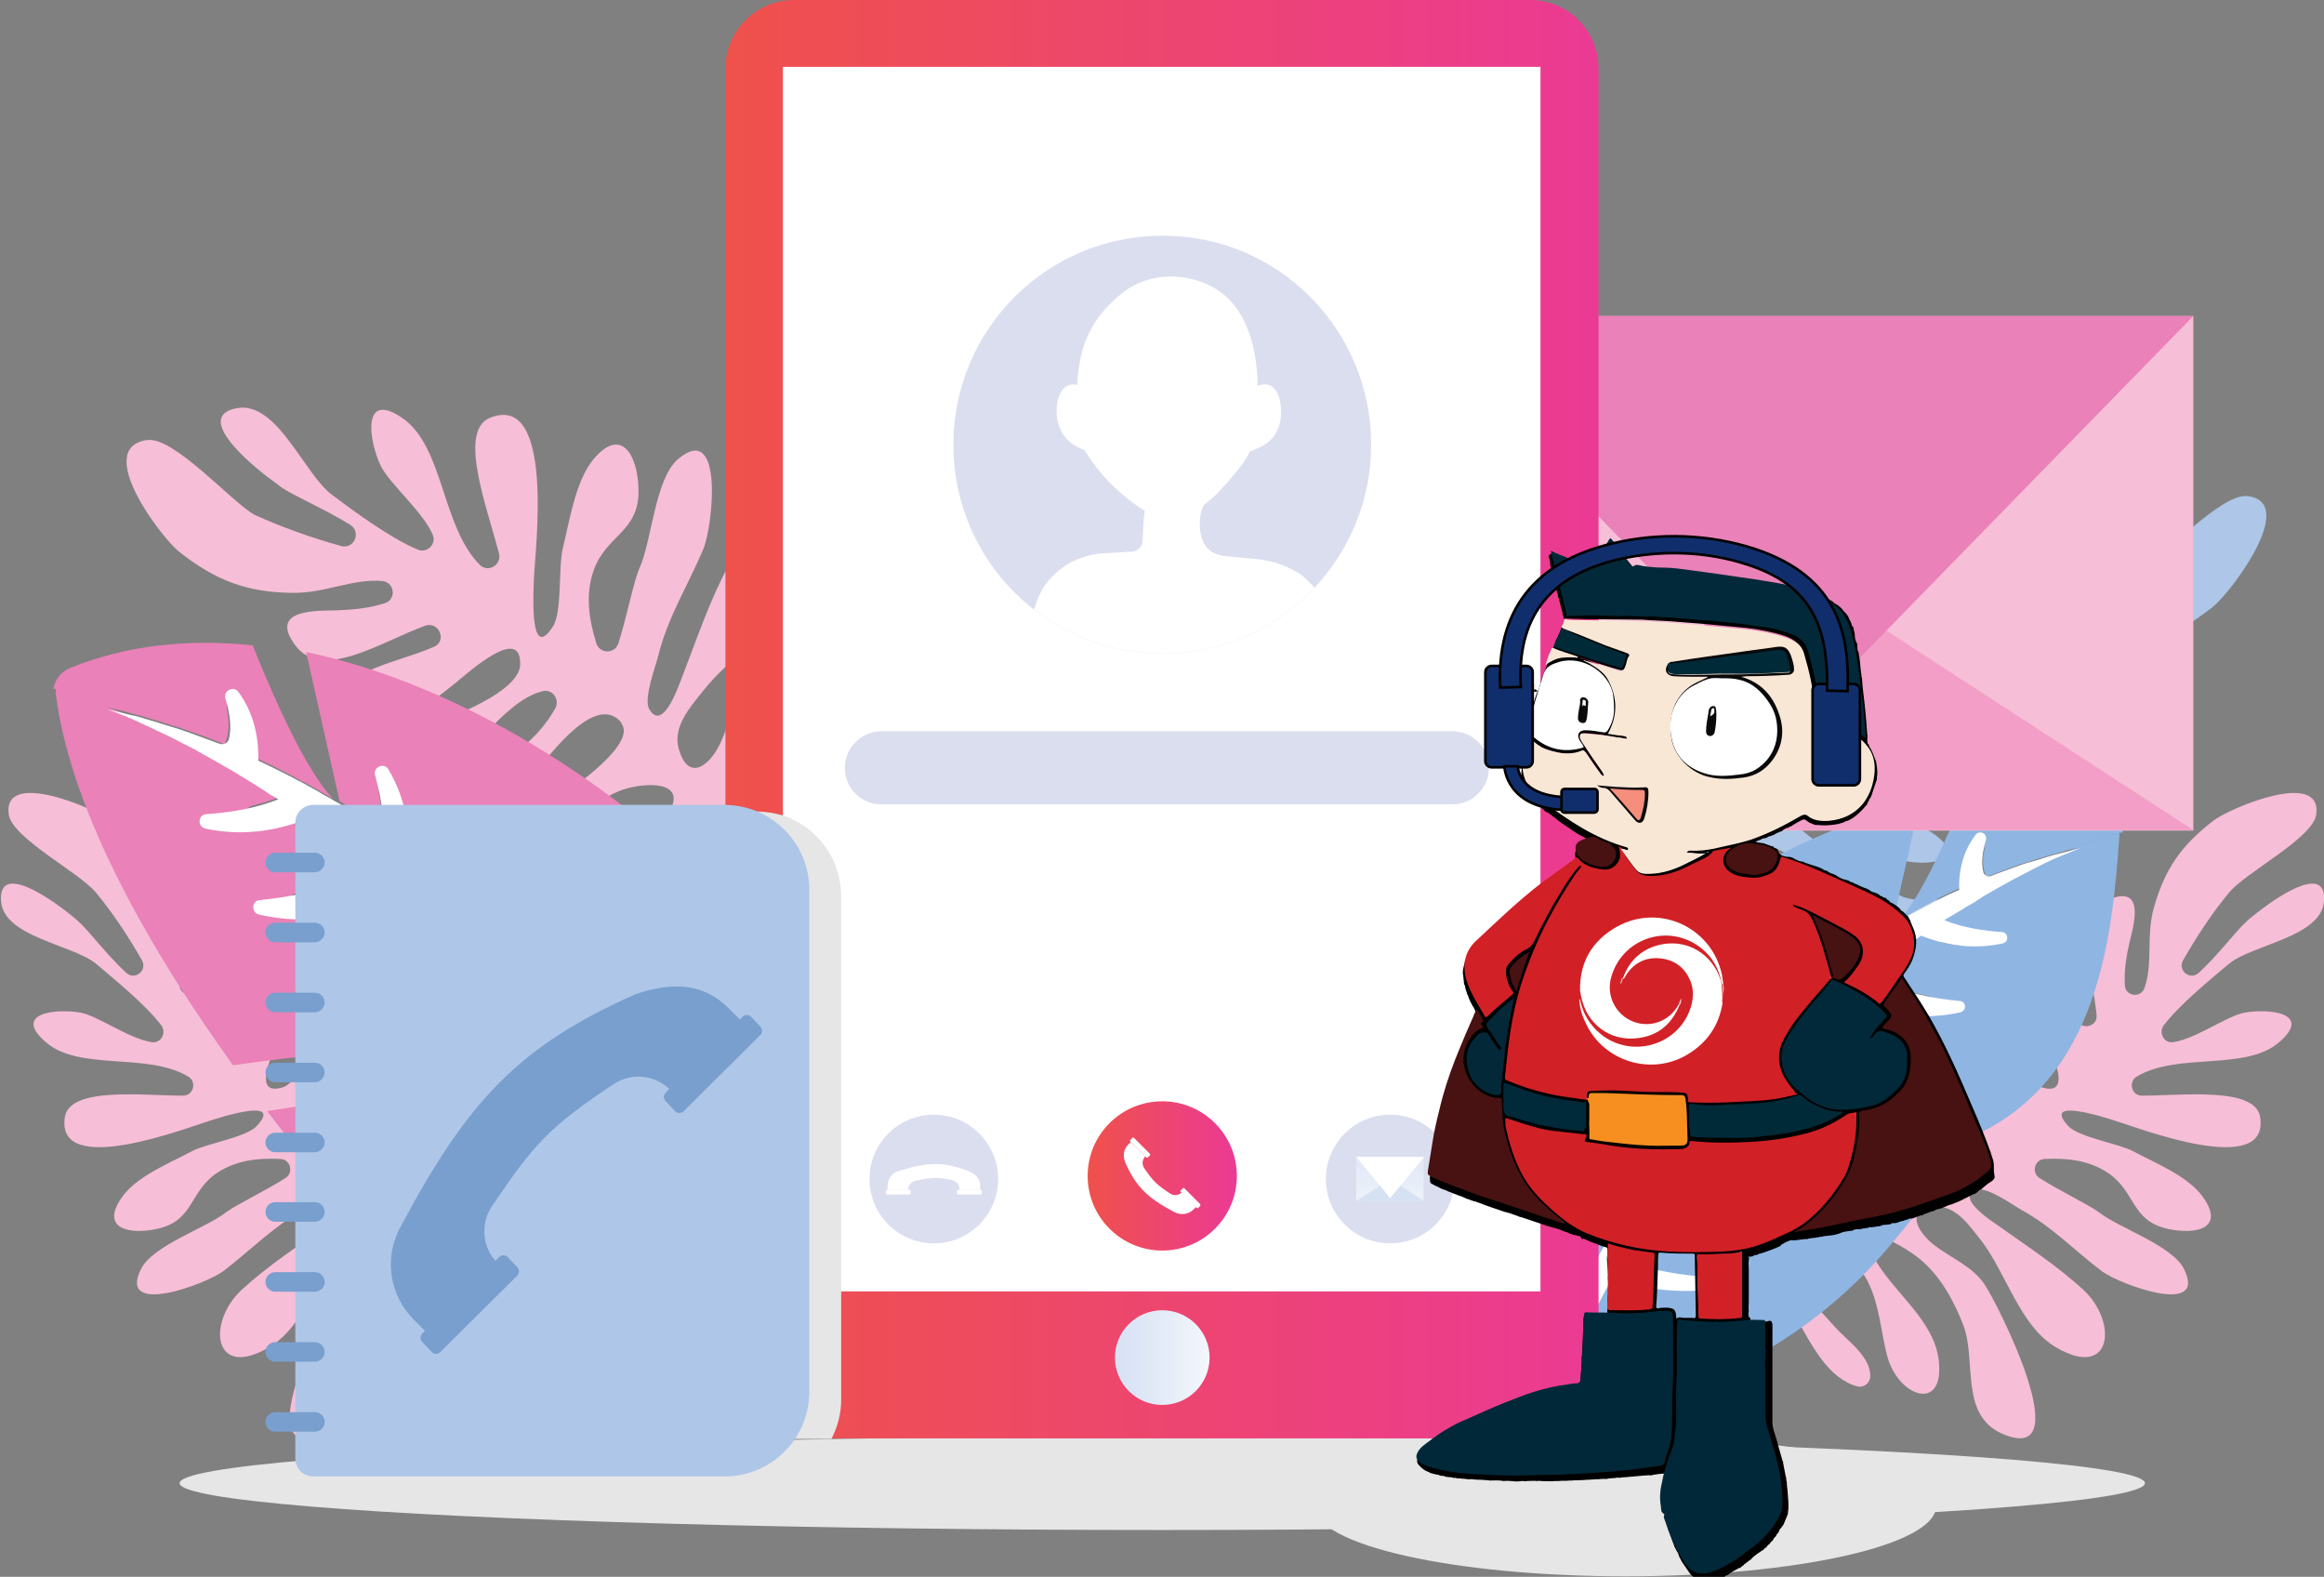 <?xml version="1.0" encoding="utf-8"?>
<!-- Generator: Adobe Illustrator 21.0.0, SVG Export Plug-In . SVG Version: 6.00 Build 0)  -->
<svg version="1.1" id="Layer_1" xmlns="http://www.w3.org/2000/svg" xmlns:xlink="http://www.w3.org/1999/xlink" x="0px" y="0px"
	 viewBox="0 0 451.7 306.4" style="enable-background:new 0 0 451.7 306.4;" xml:space="preserve">
<rect x="0" y="0" width="451.7" height="306.4" fill="#808080" stroke="none"/>
<style type="text/css">
	.st0{fill:#E6E6E6;}
	.st1{fill:#F7BED7;}
	.st2{fill:#AEC6E7;}
	.st3{fill:#EC3434;}
	.st4{fill:#8FB5E2;}
	.st5{opacity:0.5;fill:#EC3434;}
	.st6{fill:#FFFFFF;}
	.st7{fill:#EA81B8;}
	.st8{fill:#F29EC6;}
	.st9{fill:url(#SVGID_1_);}
	.st10{fill:url(#SVGID_2_);}
	.st11{fill:#DBDEEF;}
	.st12{fill:url(#SVGID_3_);}
	.st13{fill:url(#SVGID_4_);}
	.st14{fill:url(#SVGID_5_);}
	.st15{fill:url(#SVGID_6_);}
	.st16{fill:#789FCE;}
	.st17{fill:#F7E5D5;}
	.st18{fill:#D22027;}
	.st19{fill:#F9E7D6;}
	.st20{fill:#002838;}
	.st21{fill:#022939;}
	.st22{fill:#471211;}
	.st23{fill:#F68F1F;}
	.st24{fill:#012A39;}
	.st25{fill:#D12127;}
	.st26{fill:#002939;}
	.st27{fill:#032838;}
	.st28{fill:#471212;}
	.st29{fill:#481212;}
	.st30{fill:#D03437;}
	.st31{fill:#CD373D;}
	.st32{fill:#9B8E85;}
	.st33{fill:#D24B4C;}
	.st34{fill:#C4575E;}
	.st35{fill:#D22127;}
	.st36{fill:#DC4A48;}
	.st37{fill:#F2BEC2;}
	.st38{fill:#09090A;}
	.st39{fill:#0E0C0D;}
	.st40{fill:#0B0C0C;}
	.st41{fill:#F3CBCA;}
	.st42{fill:#F3CBC8;}
	.st43{fill:#F58E7C;}
	.st44{fill:#FAFBFB;}
	.st45{fill:#CCCBCB;}
	.st46{fill:#0A0A0A;}
	.st47{fill:#F5F4F4;}
	.st48{fill:#112E6C;stroke:#000000;stroke-width:0.5;stroke-miterlimit:10;}
</style>
<ellipse class="st0" cx="315.9" cy="292.7" rx="60.4" ry="13.6"/>
<ellipse class="st0" cx="225.9" cy="288.2" rx="191" ry="9.1"/>
<g>
	<g>
		<g>
			<g>
				<path class="st1" d="M430.3,159.4c-6.3,4.8-9.6,9.5-11.7,17.1c-1.5,5.5-0.1,10.7-1.8,15.5c-0.7,2-3.7,1.6-3.8-0.5
					c-0.2-2.8,0.3-5.8,0.9-8.4c0.8-3.3,3.2-11.3-4.1-8.3c-7.1,2.9-3.1,14.3-2.3,22.4c0.3,2.5-3.5,3.1-3.9,0.6
					c-1.3-7.3,0.4-19-7.8-19.6c-9.5-0.7-1.1,17.4,0.7,21.4c1.1,2.5,7.3,13.8,0.4,11.7c-3.9-1.2-5.1-10.2-5.7-13.4
					c-0.6-3.2,0.7-10.3-1.8-12.5c-4.2-3.8-6.3,2.1-6.7,5.4c-0.8,7.6,8.9,15.6,8.9,23.1c0,1.8-2.2,2.6-3.4,1.4
					c-2.1-2.1-3.8-4.3-5.2-7.4c-1.7-3.9-0.9-7.8-2.2-11.4c-3.5-9.7-8.1,3.4-4.6,9.8c1.6,2.9,13.4,15.4,7.2,19.2c0,0,0,0,0,0
					c-0.1,0.1-0.2,0.1-0.4,0.2c0,0-0.1,0-0.1,0.1c0,0,0,0-0.1,0c-5.8,2.3-12.8-22.8-13.8-26.4c-0.7-2.7,0.7-5,1-7.6
					c0.1-0.9-0.4-1.8-1.3-2.1c-12-4.8-4.7,15.4-2.3,20c2,3.9,4.9,8.9,5.3,13.3c0.4,4.4-1.3,11.4-5.8,6.9c-2.5-2.5-5.5-11-6.8-14.5
					c-1.6-4.4-1.4-8.5-2.2-13.1c-0.6-3.6-3.5-11-7.6-6.3c-2.1,2.3-0.7,9,0,11.7c2,8.2,13.8,17.6,11.2,26.7c-0.4,1.2-1.8,1.9-2.9,1.2
					c-6.3-3.8-9.4-18-11.5-23.8c-0.8-2.2-1.4-4.6-1.5-6.9c-0.1-2.4,1.5-5.4,1-7.7c-1.8-7-7.4-3-9.2,1.4c-3.8,9.1,1.4,16.4,7.8,22.1
					c3.3,3,15.2,15.3,4.8,16.4c-10.1,1.1-7.2-11.1-10.2-16.5c-2.1-3.8-6.3-4.8-8.6-8.4c-2-3.2-1.6-7.2-5.1-9.4
					c-3.7-2.3-6.8-1.7-7.3,2.7c-0.4,3.9,3.2,7.6,5.8,10.2c3.1,3.1,7.8,4.9,10.1,8.7c1.5,2.5,2.7,9.1-1.4,10.1
					c-4.1,1-12.9-11.1-15-13.9c-5.2-7.1-6-11.5-6-19.4c0-0.8-0.5-1.5-1.2-1.9c-5.8-2.5-8,4.8-6.7,9.8c1.5,5.9,5.9,9.9,10.4,13.7
					c2.7,2.3,11.5,8,9.7,12.1c-2.6,5.7-10.2,1.4-11.6-1.9c-2.2-5.3-1-8.3-6.8-12.1c-3.7-2.4-8.3-5.7-12.8-6.2
					c-5.9-0.7-8.5,3.1-3.4,7.5c3.7,3.2,9.1,3,13.5,5.1c5,2.4,9.4,9.4,2.6,12.8c-3.4,1.7-9.6,0.7-14-0.2c-1.2-0.3-2.4,0.7-2.4,1.9
					c0,1.2,0,2.6-0.1,3.8c0,0.3,0,0.6,0,0.9c-0.1,1.3,1.1,2.3,2.4,2c3.4-0.6,6.6-1.7,9.9-2.7c1.6-0.5,3.2-0.9,4.9-1.3
					c0,0,0.1,0,0.1,0c4.1-1,5.7-1,6.9,0.8c0.5,0.8,0.9,1.9,1.4,3.4c1,3.1,4.2,18.7,9.9,11.9c3.9-4.6-3.9-11-4.2-15.3
					c0-0.3,0-0.5,0-0.7c0-6.3,5.5-4.6,8.7-1.2c0.3,0.3,0.6,0.6,0.9,1c3.5,4.6,3.7,10.5,3.7,16c0,3.7-1.1,10.7,4.3,11.7
					c7.9,1.4,4.2-10.1,2.3-13.6c-2.1-4-11.9-13.7-4-13.8c13-0.1,14,21.6,25.3,24.7c1.2,0.3,2.4-0.6,2.5-1.8c0.2-4-4.4-7-6.9-9.8
					c-1.7-1.9-9.8-10.5-9.5-12.6c0.6-4,7.7-2.9,10.6-1.5c7.3,3.5,7.3,12.6,9,19.4c2,8.4,11.4,11.6,10.1,1.1
					c-0.9-7.4-8.2-12.7-11.9-18.7c-5.7-9.2,4.2-4.2,8.3-0.8c3.9,3.2,6.6,8.1,8.4,12.8c2.7,7.1-1,18,8.3,21.4
					c13.8,5.1-1.5-25.3-4.1-29.2c-2.4-3.7-6.6-5.2-9.9-7.8c-3.5-2.7-5.7-7.3,0.6-7.4c3.9-0.1,6.5,4,8.6,6.6
					c4.8,6.2,7.5,16.6,14.5,20.7c10.9,6.4,12.1-4.8,5.4-11.1c-5.2-4.8-11.1-8.6-16.7-12.6c-1.8-1.2-8.3-5.6-4-6.9c2-0.6,7,3,8.6,3.9
					c6,3.3,10.2,7.8,15.6,11.9c3.5,2.6,20.6,8.9,16-0.4c-2.3-4.6-12.5-7.9-16.5-11c-1.8-1.4-7.7-4.2-11.6-6.7c-1.6-1-1-3.6,1-3.7
					c4.3-0.2,8.5,0.2,12.3,2.7c5.5,3.7,4.4,9.3,11.7,10.9c5.7,1.2,11.1-0.2,6.7-6.3c-2.9-4-9.2-6.5-13.5-8.8
					c-2.8-1.5-10.6-2.7-12.6-4.9c-5.2-5.6,6.7-1.8,9.2-1c4,1.2,29.9,11.3,28.1-0.7c-0.9-6-15.1-4.2-23-4.2c-2,0-2.7-2.7-1-3.7
					c8-4.8,21.2-1,27.7-6.7c6.6-5.7-2.1-6.6-6.9-5.7c-3.4,0.7-9.4,5.1-13.7,5.7c-1.7,0.3-2.9-1.7-1.9-3.2c3.2-4.2,9.4-9.2,12.7-12
					c4.6-3.8,18-5.2,18.5-12.2c0.5-7-8-1.6-12.7,2c-1,0.8-1.9,1.5-2.4,2c-2,1.8-5.6,6.6-9.2,9.9c-1.7,1.6-4.2-0.4-3.1-2.4
					c2.6-4.5,5.5-9,8.9-13.1c3.1-3.9,16.5-10.7,17-15.3C451.3,149.4,433.3,157.1,430.3,159.4z"/>
			</g>
		</g>
		<g>
			<g>
				<path class="st2" d="M430,118c-7,5.5-13,7.9-22,8c-6.4,0.1-11.7-2.8-17.5-2.3c-2.4,0.2-2.8,3.6-0.5,4.3c3,1,6.4,1.3,9.4,1.4
					c3.8,0.1,13.3-0.3,8,6.8c-5.2,7-16.5-0.6-25.2-3.8c-2.7-1-4.4,3-1.7,4.1c7.6,3.4,21,4.9,19.3,14c-1.9,10.6-19.4-3.7-23.3-6.8
					c-2.4-1.9-13.1-11.8-12.8-3.7c0.2,4.5,9.7,8.5,13.1,10c3.3,1.5,11.5,2.1,13.2,5.5c3,5.6-4.1,6.3-7.8,5.8
					c-8.5-1.3-14.6-14.2-22.9-16.2c-1.9-0.5-3.4,1.7-2.4,3.4c1.7,2.9,3.7,5.4,6.7,7.7c3.8,3,8.3,3.2,11.9,5.6c9.7,6.5-6,8-12.1,2.3
					c-2.7-2.6-13.1-19-19-13.3c0,0,0,0,0,0c-0.1,0.1-0.2,0.2-0.3,0.4c0,0-0.1,0.1-0.1,0.1c0,0,0,0,0,0.1
					c-4.1,5.7,21.5,20.4,25.1,22.5c2.7,1.5,5.7,0.6,8.6,1c1,0.1,1.8,0.9,1.9,2c1.9,14.5-18.2,0.8-22.6-3c-3.8-3.3-8.3-7.9-13.1-9.6
					c-4.7-1.6-12.8-1.8-9.1,4.4c2.1,3.4,10.5,9.1,14,11.5c4.4,3,9,4,13.7,6.1c3.8,1.7,11.1,6.9,4.8,10c-3.1,1.6-10-1.7-12.8-3.2
					c-8.5-4.5-15.5-20-26.1-19.7c-1.5,0-2.6,1.5-2.1,2.9c2.4,8,17.1,15.3,22.9,19.2c2.2,1.5,4.7,2.8,7.1,3.6
					c2.6,0.8,6.3-0.2,8.7,1.1c7.2,3.9,1.2,9-4.1,9.8c-11,1.6-17.6-6.1-22-14.7c-2.3-4.5-12.5-20.9-16.6-9.8
					c-4,10.7,10.2,11,15.3,15.8c3.6,3.4,3.5,8.2,6.8,11.8c2.9,3.1,7.4,3.7,8.9,8.3c1.5,4.7,0,7.9-5,7.2c-4.4-0.6-7.5-5.7-9.5-9.2
					c-2.5-4.2-3.2-9.9-6.8-13.5c-2.3-2.3-9.3-5.5-11.5-1.3c-2.2,4.2,8.6,17.3,11.1,20.3c6.4,7.7,10.9,9.8,19.6,12
					c0.9,0.2,1.5,1,1.7,1.9c1.1,7.1-7.5,7.4-12.7,4.6c-6-3.3-9.2-9.3-12.1-15.2c-1.7-3.6-5.6-14.9-10.5-14
					c-6.9,1.2-4.3,10.8-1.1,13.3c5.2,3.9,8.8,3.4,11.4,10.8c1.6,4.7,3.9,10.7,3.2,15.8c-0.9,6.7-5.7,8.5-9.1,1.6
					c-2.5-5-0.8-10.8-1.9-16.2c-1.2-6.1-7.7-13-13.3-6.4c-2.8,3.3-3.5,10.4-3.7,15.5c0,1.4-1.4,2.4-2.8,2.1c-1.3-0.3-2.8-0.7-4.2-1
					c-0.3-0.1-0.7-0.1-1-0.2c-1.4-0.3-2.2-1.8-1.6-3.2c1.7-3.6,3.7-6.8,5.7-10.1c1-1.6,1.9-3.3,2.8-5c0,0,0-0.1,0.1-0.1
					c2.2-4.2,2.7-6,1-7.8c-0.7-0.8-1.8-1.5-3.3-2.5c-3.1-1.9-19.4-9.8-10.3-14.2c6.1-3,11,7.4,15.6,8.8c0.3,0.1,0.5,0.2,0.8,0.2
					c6.9,1.7,6.5-4.8,3.7-9.3c-0.3-0.4-0.5-0.8-0.8-1.2c-4.1-5.1-10.5-7-16.5-8.5c-4.1-1-12.1-1.8-11.6-8c0.7-9,12.2-1.8,15.6,1.3
					c3.8,3.4,11.7,16.8,14,8.3c3.8-14.2-19.8-21.4-20.1-34.7c0-1.4,1.3-2.5,2.7-2.2c4.5,0.9,6.4,6.8,8.9,10.3
					c1.7,2.4,8.8,13.6,11.2,13.9c4.6,0.4,5.4-7.7,4.6-11.2c-1.8-9-11.8-11.6-18.8-15.3c-8.7-4.6-9.6-15.8,1.6-11.3
					c7.9,3.1,11.7,12.5,17.2,18.3c8.5,8.8,5.7-3.4,3.2-8.9c-2.4-5.2-7.1-9.5-11.7-12.8c-7.1-5-20-4-21.1-15.1
					c-1.7-16.5,27.3,8.7,30.8,12.6c3.3,3.7,3.9,8.7,5.8,13c2,4.6,6.4,8.3,8.3,1.4c1.2-4.3-2.5-8.3-4.8-11.2
					c-5.4-7-16.1-12.9-18.6-21.7c-4-13.7,8.7-12,13.6-2.8c3.8,7,6.3,14.6,9.1,21.8c0.9,2.3,3.8,10.7,6.4,6.3c1.2-2-1.3-8.5-1.8-10.6
					c-1.9-7.5-5.7-13.4-8.7-20.5c-1.9-4.6-4-25,4.9-17.5c4.5,3.8,5.1,15.9,7.5,21.2c1.1,2.4,2.5,9.6,4.1,14.6c0.7,2.1,3.6,2.1,4.3,0
					c1.4-4.6,2.2-9.4,0.5-14.2c-2.5-7-9-7.4-8.7-15.9c0.2-6.6,3.4-12.1,8.8-5.6c3.5,4.3,4.6,12,5.9,17.2c0.9,3.5,0.1,12.3,1.9,15.2
					c4.7,7.3,3.8-6.9,3.7-9.8c-0.2-4.8-4.1-35.9,8.6-30.7c6.3,2.6,0.4,17.7-1.8,26.4c-0.5,2.2,2.1,3.7,3.7,2.2
					c7.5-7.5,7-22.9,15-28.5c8-5.6,6.7,4.2,4.3,9.2c-1.7,3.5-8.2,8.9-10.1,13.4c-0.8,1.8,1.1,3.7,2.9,2.9
					c5.5-2.3,12.7-7.7,16.6-10.6c5.4-3.9,10.7-18.3,18.5-16.9c7.8,1.4-0.5,9.2-5.8,13.3c-1.2,0.9-2.2,1.6-2.8,2.1
					c-2.5,1.7-8.8,4.4-13.4,7.3c-2.2,1.4-0.7,4.8,1.8,4.1c5.7-1.6,11.4-3.6,16.9-6.1c5.2-2.4,16.3-15.1,21.5-14.4
					C446.8,97.7,433.5,115.3,430,118z"/>
			</g>
		</g>
		<g>
			<g>
				<g>
					<path class="st3" d="M358.4,193.3L358.4,193.3c-0.2,0.2-0.4,0.3-0.6,0.5C358,193.6,358.2,193.4,358.4,193.3z"/>
					<path class="st3" d="M313,248.6L313,248.6c-0.1,0.1-0.2,0.3-0.2,0.4C312.9,248.9,313,248.8,313,248.6z"/>
					<path class="st4" d="M301.8,273c0.2-0.6,0.4-1.1,0.6-1.7c0.2-0.5,0.4-1,0.6-1.5c0.5-1.3,1-2.6,1.6-3.8c2.7-0.1,5.3-0.3,7.7-0.8
						c2.4-0.4,1.9-4-0.6-3.8c-2.1,0.2-3.9,0.3-5.3,0.4c0.5-1.1,1-2.3,1.6-3.4c0.2-0.5,0.5-1,0.7-1.5c0.9-1.8,1.8-3.7,2.8-5.5
						c0.2-0.4,0.4-0.7,0.6-1.1c0.3-0.6,0.6-1.2,0.9-1.7c0,0,0,0,0,0c2.5,0.8,4.9,1.3,7.1,1.7c2.4,0.4,3.1-3.2,0.7-3.7
						c-2.4-0.6-4.4-1.1-5.8-1.6c0.6-1.1,1.3-2.2,1.9-3.3c0.3-0.4,0.5-0.9,0.8-1.3c0.4-0.6,0.7-1.2,1.1-1.8c0.2-0.4,0.5-0.8,0.7-1.2
						c0.2-0.4,0.5-0.7,0.7-1.1c0.2-0.3,0.4-0.7,0.7-1c0.2-0.3,0.4-0.6,0.6-0.9c0.3-0.4,0.6-0.9,0.9-1.3c0,0,0,0,0,0
						c3.4,1.2,6.6,2.1,9.7,2.5c2.4,0.4,3.1-3.2,0.7-3.7c-4.7-1.1-7.8-2.3-7.8-2.3s-0.2,0.1-0.5,0.3c0.3-0.4,0.6-0.8,0.9-1.3
						c0.3-0.4,0.6-0.9,0.9-1.3c0.3-0.5,0.7-1,1.1-1.4c0.1-0.1,0.2-0.2,0.3-0.4c0.3-0.4,0.6-0.7,0.8-1.1c0-0.1,0.1-0.1,0.1-0.2
						c0.2-0.2,0.3-0.4,0.5-0.7c0.7-0.9,1.5-1.9,2.2-2.8c0.3-0.4,0.7-0.8,1-1.3c0.3-0.4,0.7-0.8,1-1.2c0.2-0.3,0.5-0.6,0.7-0.9
						c0.3-0.4,0.6-0.7,0.9-1.1c0.4-0.5,0.8-0.9,1.2-1.4c0,0,0.1-0.1,0.1-0.1c0.3-0.4,0.7-0.8,1-1.2c0.1-0.1,0.2-0.3,0.4-0.4
						c0.3-0.3,0.5-0.6,0.8-0.9c0.4-0.5,0.8-0.9,1.3-1.4c0.2-0.2,0.4-0.5,0.7-0.7c0.1-0.1,0.2-0.2,0.3-0.3c0.2-0.2,0.4-0.5,0.6-0.7
						c0.1-0.1,0.2-0.2,0.2-0.2c0.3-0.3,0.6-0.7,1-1c1-1,2-2.1,3-3.1c0.6-0.1,1.2-0.2,1.8-0.3c3.4,1.7,8.7,3.6,15,3.5
						c2.3,0,2.6-3.3,0.3-3.8c-4-0.8-8.4-2.1-12.1-4.4c1.6-1.5,3.2-3,4.8-4.4c0.3-0.2,0.5-0.5,0.8-0.7c0.5-0.4,1-0.8,1.4-1.2
						c0.3,0,0.6-0.1,0.9-0.1c3.3,1.7,9,4,15.9,3.9c2.3,0,2.6-3.3,0.3-3.8c-4-0.8-8.3-2-11.9-4.2c0,0,0,0,0,0c0.4-0.3,0.9-0.7,1.3-1
						c0.3-0.3,0.7-0.5,1-0.8c0.5-0.4,1.1-0.8,1.6-1.2c0.4-0.3,0.9-0.6,1.3-1c1.7-1.3,3.4-2.5,5-3.6l0,0c2,0.8,4.7,1.7,7.9,2
						c2.3,0.2,2.9-3.2,0.6-3.7c-1.4-0.3-2.7-0.7-4-1.3c0.3-0.2,0.5-0.3,0.8-0.5c0.2-0.1,0.5-0.3,0.7-0.4c0.9-0.6,1.9-1.2,2.8-1.7
						c0.6-0.4,1.2-0.8,1.9-1.1c0.2-0.1,0.4-0.3,0.6-0.4c0.3-0.2,0.6-0.4,0.9-0.6c1.7-1,3.4-2,5-2.8c0.2-0.1,0.4-0.2,0.5-0.3
						c1.1-0.6,2.1-1.1,3.1-1.6c0.3-0.2,0.6-0.3,0.9-0.5c1.8-0.9,3.4-1.7,4.8-2.3c0.1-0.1,0.2-0.1,0.3-0.1c0.3-0.1,0.6-0.3,0.9-0.4
						c0.1,0,0.2-0.1,0.3-0.1c0.5-0.2,1-0.4,1.4-0.6c0.1,0,0.2-0.1,0.3-0.1c0.7-0.3,1.1-0.4,1.4-0.5c-1.3,0.3-2.7,0.6-4,1
						c4.7-1.8,8.7-3,11.9-3.9c0.1,0.4,0,0.8,0,1.2c-1.4,19.1-4,46.2-27.6,57.4c-13.7-2-37.5-4.5-48,0.5l42.8,6.5
						c-4.5,5.9-8.8,11.1-12.4,15.4c-15.7,18.4-38.1,29.9-62.3,31.8c-1.5,0.1-2.8,0.2-3.8,0.2C301.4,274.2,301.6,273.6,301.8,273
						C301.8,273,301.8,273,301.8,273z"/>
					<path class="st5" d="M298.8,267.7c0.7-1.5,1.4-3,2.1-4.5c0,0,0,0,0,0C300.2,264.7,299.5,266.2,298.8,267.7z"/>
					<path class="st5" d="M357.6,186.6c-0.3,0.2-0.6,0.5-0.9,0.7C357,187.1,357.3,186.9,357.6,186.6L357.6,186.6z"/>
					<path class="st5" d="M328.1,217c-0.8,1-1.5,2-2.2,3.1C326.5,219,327.3,218,328.1,217z"/>
					<path class="st5" d="M395,167.1c0.8-0.2,1.6-0.5,2.3-0.7C396.5,166.7,395.8,166.9,395,167.1z"/>
					<path class="st5" d="M380.9,172.5c-1.5,0.7-3.1,1.4-4.6,2.2C377.8,174,379.3,173.2,380.9,172.5L380.9,172.5z"/>
					<path class="st5" d="M335.8,207.4c1.3-1.5,2.6-2.9,3.9-4.4C338.4,204.4,337.1,205.9,335.8,207.4z"/>
					<path class="st5" d="M334.3,209.2C334.3,209.2,334.3,209.2,334.3,209.2c0.5-0.6,1-1.2,1.5-1.8
						C335.3,208,334.8,208.6,334.3,209.2z"/>
					<path class="st5" d="M317.8,231.9c-1,1.7-2.1,3.3-3.1,5.1C315.7,235.3,316.7,233.6,317.8,231.9
						C317.8,231.9,317.8,231.9,317.8,231.9z"/>
					<path class="st5" d="M320.7,227.4L320.7,227.4c1.7-2.5,3.4-5,5.1-7.4C324.1,222.4,322.4,224.9,320.7,227.4z"/>
					<path class="st5" d="M303.2,258.3c0.3-0.5,0.5-1.1,0.8-1.6C303.7,257.2,303.5,257.8,303.2,258.3L303.2,258.3z"/>
					<path class="st5" d="M310.8,243.7c1.3-2.3,2.6-4.5,3.9-6.7C313.4,239.2,312.1,241.5,310.8,243.7z"/>
					<path class="st4" d="M400.6,165.6c-0.5,0.1-1.1,0.3-1.6,0.4c-0.5,0.2-1.1,0.3-1.6,0.5c-0.8,0.2-1.6,0.5-2.3,0.7
						c-0.8,0.2-1.6,0.5-2.3,0.7c-0.4,0.1-0.8,0.3-1.1,0.4c-1.9,0.7-3.8,1.4-5.6,2.1c-0.8-1.5-0.8-3.5-0.4-5.4c0.3-1.7-2-2.5-2.8-1
						c-1.7,3.2-1.9,6.6-1.8,8.5c-1.5,0.7-3.1,1.4-4.6,2.2c-0.5,0.3-1,0.5-1.5,0.8c-0.5,0.3-1,0.5-1.5,0.8c-0.5,0.3-1,0.5-1.5,0.8
						c-0.5,0.3-0.9,0.5-1.4,0.8c-0.5,0.3-1,0.6-1.5,0.9c4.4-4.6,9.5-16.4,12.5-23.8c9.9-1,19.5-0.1,28.4,3.5
						c1.4,0.6,2.4,1.8,2.6,3.2C409.3,162.5,405.2,163.8,400.6,165.6C400.6,165.6,400.6,165.6,400.6,165.6z"/>
					<path class="st4" d="M366.3,180.5c-0.1,0.1-0.2,0.1-0.3,0.2c-0.3,0.2-0.6,0.4-1,0.6c-0.4,0.3-0.8,0.5-1.2,0.8
						c-0.2,0.2-0.5,0.3-0.7,0.5c-0.3,0.2-0.6,0.4-0.9,0.6c-0.2,0.2-0.5,0.3-0.7,0.5c0,0,0,0,0,0c0-1.9,0.2-3.9,0.6-5.7
						c0.4-1.8-2.2-2.5-2.9-0.8c-1.4,3.6-1.6,7-1.6,9.4c-0.3,0.2-0.6,0.5-0.9,0.7c-0.3,0.2-0.6,0.5-0.9,0.7c-0.3,0.2-0.6,0.5-0.9,0.7
						c-0.3,0.2-0.6,0.5-0.9,0.7c-0.3,0.2-0.6,0.5-0.9,0.7c-0.3,0.2-0.6,0.5-0.9,0.8c-0.6,0.5-1.2,1-1.8,1.5c-0.7-2.3-1-4.9-1-7.3
						c0-1.8-2.7-2-3-0.2c-0.7,4.4,0,8.2,0.6,10.6c-0.2,0.2-0.5,0.4-0.7,0.7c-0.1,0.1-0.1,0.1-0.2,0.2c-0.2,0.2-0.4,0.4-0.6,0.6
						c-0.1,0.1-0.2,0.2-0.4,0.3c-0.5,0.5-0.9,0.9-1.4,1.4c-0.3,0.3-0.5,0.5-0.8,0.8c-0.3,0.3-0.5,0.6-0.8,0.8
						c-0.3,0.3-0.5,0.6-0.8,0.8c-0.5,0.6-1.1,1.1-1.6,1.7c-1.3,1.4-2.6,2.9-3.9,4.4c-0.5,0.6-1,1.2-1.5,1.8
						c-1.6-4.1-2.3-8.7-2.3-13.7c0-1.8-2.6-2.1-3-0.3c-1.6,8.4-0.1,15.7,1,19.2c-0.2,0.3-0.4,0.6-0.7,0.8c-0.1,0.1-0.2,0.3-0.3,0.4
						c-0.2,0.2-0.3,0.5-0.5,0.7c-0.1,0.2-0.3,0.4-0.4,0.6c-0.8,1-1.5,2-2.2,3.1c-1.7,2.4-3.4,4.9-5.1,7.4c-0.8-2.8-2-7.6-2.5-13.1
						c-0.2-1.9-2.9-1.8-3,0.1c-0.2,5.1,0.4,11,2.6,17.6c-1,1.7-2.1,3.3-3.1,5.1c0,0,0,0,0,0c-1.3,2.2-2.6,4.4-3.9,6.7
						c-0.4,0.7-0.7,1.3-1.1,2c-1.4-6.7-1.9-35.5-2.1-51.2c17-17.5,41.4-33.2,65.4-38.3l-5.2,23.2c-0.4,0.2-0.8,0.5-1.2,0.7
						C366.6,180.3,366.4,180.4,366.3,180.5z"/>
					<path class="st3" d="M309.7,245.9c-0.3,0.5-0.6,1-0.8,1.5c-0.3,0.5-0.5,1-0.8,1.5c-0.3,0.5-0.5,1-0.8,1.5
						c-0.3,0.5-0.5,1-0.8,1.6c-0.3,0.5-0.5,1-0.8,1.6c-0.5,1-1.1,2.1-1.6,3.1c-0.3,0.5-0.5,1.1-0.8,1.6c-3.2-5-5.3-10.9-6.6-16
						c-0.5-1.9-3.3-1.3-2.9,0.6c1.6,8.2,5.4,16.5,7.2,20.2c-0.7,1.5-1.4,3-2.1,4.5c-0.3,0.8-0.7,1.5-1,2.3c-0.3,0.8-0.7,1.5-1,2.3
						c-1.9-2.6-3.5-5.6-4.9-8.6c-8.3-18.9-5.7-40.5,5.9-57.3C298.8,228.8,308.3,243.9,309.7,245.9z"/>
				</g>
			</g>
			<path class="st3" d="M309.7,245.9c-0.3,0.5-0.6,1-0.8,1.5c-0.3,0.5-0.5,1-0.8,1.5c-0.3,0.5-0.5,1-0.8,1.5c-0.3,0.5-0.5,1-0.8,1.6
				c-0.3,0.5-0.5,1-0.8,1.6c-0.5,1-1.1,2.1-1.6,3.1c-0.3,0.5-0.5,1.1-0.8,1.6c-3.2-5-5.3-10.6-6.7-15.5c-0.6-2-3.6-1.3-3.1,0.8
				c1.7,7.9,5.6,15.9,7.5,19.6c-0.7,1.5-1.4,3-2.1,4.5c-0.3,0.8-0.7,1.5-1,2.3c-0.3,0.8-0.7,1.5-1,2.3c-1.9-2.6-3.5-5.6-4.9-8.6
				c-8.3-18.9-5.7-40.5,5.9-57.3C298.8,228.8,308.3,243.9,309.7,245.9z"/>
			<path class="st6" d="M298.8,267.7c0.7-1.5,1.4-3,2.1-4.5c0,0,0,0,0,0c-2.4-4.9-8.1-17.6-7.9-27.5c0-1.4,2-1.5,2.2-0.1
				c1,6.1,3.2,15.3,8,22.8l0,0c0.3-0.5,0.5-1.1,0.8-1.6c0.5-1.1,1-2.1,1.6-3.1c0.3-0.5,0.5-1,0.8-1.6c0.3-0.5,0.5-1,0.8-1.6
				c0.3-0.5,0.5-1,0.8-1.5c0.3-0.5,0.5-1,0.8-1.5c0.3-0.5,0.5-1,0.8-1.5c0,0,0-0.1,0.1-0.1c0.4-0.7,0.7-1.3,1.1-2
				c1.3-2.3,2.6-4.5,3.9-6.7c0,0,0,0,0,0c1-1.7,2-3.4,3.1-5.1c0,0,0,0,0,0c-3-9-3-16.9-2.1-23c0.2-1.4,2.2-1.2,2.2,0.2
				c0,7.6,1.7,14.7,2.7,18.3l0,0c1.7-2.5,3.4-5,5.1-7.4c0.7-1,1.5-2,2.2-3.1c0.1-0.2,0.3-0.4,0.4-0.6c0.2-0.2,0.3-0.5,0.5-0.7
				c0.1-0.1,0.2-0.3,0.3-0.4c0.1-0.1,0.2-0.3,0.3-0.4c0.2-0.3,0.3-0.6,0.2-1c-1.2-4.3-2.8-12.7,0-22.2c0.4-1.3,2.3-0.9,2.2,0.4
				c-0.3,6.3,0.3,12.1,2.2,17.1c0,0,0,0,0,0c0.5-0.6,1-1.2,1.5-1.8c1.3-1.5,2.6-2.9,3.9-4.4c0.5-0.6,1.1-1.1,1.6-1.7
				c0.3-0.3,0.5-0.6,0.8-0.8c0.3-0.3,0.5-0.6,0.8-0.8c0.3-0.3,0.5-0.6,0.8-0.8c0.5-0.5,0.9-0.9,1.4-1.4c0.1-0.1,0.2-0.2,0.4-0.3
				c0.2-0.2,0.4-0.4,0.6-0.6c0.1-0.1,0.1-0.1,0.2-0.2c0.1-0.1,0.1-0.1,0.2-0.2c0.3-0.3,0.4-0.7,0.3-1.1c-0.8-3.1-1.4-8.1,0.4-13.5
				c0.4-1.3,2.3-0.9,2.2,0.4c-0.2,2.7-0.2,5.9,0.5,8.8c0.2,0.8,1.2,1.2,1.8,0.6c0.1-0.1,0.3-0.2,0.4-0.3c0.3-0.3,0.6-0.5,0.9-0.8
				c0.3-0.3,0.6-0.5,0.9-0.7c0.3-0.2,0.6-0.5,0.9-0.7c0.3-0.2,0.6-0.5,0.9-0.7c0.3-0.2,0.6-0.5,0.9-0.7c0.3-0.2,0.6-0.5,0.9-0.7l0,0
				c-0.1-3.2,0.4-8,3.2-12.7c0.7-1.1,2.4-0.4,2.1,0.9c-0.8,2.7-1.4,5.9-1.3,9c0,0,0,0,0,0c0.2-0.2,0.5-0.3,0.7-0.5
				c0.3-0.2,0.6-0.4,0.9-0.6c0.2-0.2,0.5-0.3,0.7-0.5c0.4-0.3,0.8-0.5,1.2-0.8c0.3-0.2,0.6-0.4,1-0.6c0.1-0.1,0.2-0.1,0.3-0.2
				c0.2-0.1,0.3-0.2,0.5-0.3c0.4-0.2,0.8-0.5,1.2-0.7c0.4-0.2,0.7-0.5,1.1-0.7c0.5-0.3,1-0.6,1.5-0.9c0.5-0.3,0.9-0.5,1.4-0.8
				c0.5-0.3,1-0.5,1.5-0.8c0.5-0.3,1-0.5,1.5-0.8c0.5-0.3,1-0.5,1.5-0.8c1.5-0.8,3-1.5,4.6-2.2l0,0c-0.1-2.4,0.2-6.8,3.2-10.7
				c0.8-1,2.3-0.2,2,1c-0.6,2-1,4.4-0.5,6.3c0.2,0.6,0.9,1,1.5,0.7c1.5-0.6,3-1.1,4.6-1.7c0.4-0.1,0.8-0.3,1.1-0.4
				c0.8-0.3,1.5-0.5,2.3-0.7c0.8-0.2,1.6-0.5,2.3-0.7c0.5-0.2,1.1-0.3,1.6-0.5c0.5-0.1,1.1-0.3,1.6-0.4c0,0,0,0,0,0
				c1.3-0.3,2.6-0.7,4-1c-0.2,0.1-0.7,0.2-1.4,0.5c-0.1,0-0.2,0.1-0.3,0.1c-0.4,0.2-0.9,0.4-1.4,0.6c-0.1,0-0.2,0.1-0.3,0.1
				c-0.3,0.1-0.6,0.3-0.9,0.4c-0.1,0.1-0.2,0.1-0.3,0.1c-1.4,0.6-3,1.4-4.8,2.3c-0.3,0.2-0.6,0.3-0.9,0.5c-1,0.5-2,1-3.1,1.6
				c-0.2,0.1-0.4,0.2-0.5,0.3c-1.6,0.8-3.2,1.8-5,2.8c-0.3,0.2-0.6,0.4-0.9,0.6c-0.2,0.1-0.4,0.2-0.6,0.4c-0.6,0.4-1.2,0.7-1.9,1.1
				c-0.9,0.6-1.8,1.1-2.8,1.7c-0.2,0.1-0.5,0.3-0.7,0.4c-0.3,0.2-0.5,0.3-0.8,0.5c3.7,1.5,7.9,2.1,11.2,2.3c1.3,0.1,1.4,1.9,0.2,2.2
				c-6.6,1.5-12.3-0.1-15.9-1.5l0,0c-1.6,1.1-3.3,2.4-5,3.6c-0.4,0.3-0.9,0.6-1.3,1c-0.5,0.4-1,0.8-1.6,1.2c-0.3,0.3-0.7,0.5-1,0.8
				c0,0,0,0,0,0c0.1,0.9,0.1,0.9,0.2,1.9c5.2,2.7,11.6,3.8,16.2,4.2c1.3,0.1,1.4,1.9,0.1,2.2c-10,2.3-18.4-1.1-22.6-3.4l0,0
				c-0.2,0.2-0.4,0.3-0.6,0.5c-0.4,0.4-0.8,0.7-1.2,1.1c-0.3,0.2-0.5,0.5-0.8,0.7c-1.2,1.1-2.5,2.2-3.7,3.3
				c-0.6,0.5-0.5,1.5,0.2,1.8c5.3,2.8,11.8,3.9,16.5,4.4c1.3,0.1,1.4,1.9,0.1,2.2c-8.6,2-16.1-0.3-20.6-2.4c-1,0.2-2.1,0.4-3.1,0.6
				c-0.8,0.8-1.6,1.6-2.4,2.5c-0.3,0.3-0.6,0.7-1,1c-0.1,0.1-0.1,0.2-0.2,0.2c-0.2,0.2-0.4,0.5-0.7,0.7c-0.1,0.1-0.2,0.2-0.3,0.3
				c-0.2,0.2-0.4,0.5-0.7,0.7c-0.4,0.5-0.8,0.9-1.3,1.4c-0.3,0.3-0.5,0.6-0.8,0.9c-0.1,0.1-0.2,0.3-0.4,0.4c-0.4,0.4-0.7,0.8-1,1.2
				c0,0-0.1,0.1-0.1,0.1c-0.4,0.5-0.8,0.9-1.2,1.4c-0.3,0.4-0.6,0.7-0.9,1.1c-0.2,0.3-0.5,0.6-0.7,0.9c-0.3,0.4-0.7,0.8-1,1.2
				c-0.3,0.4-0.7,0.8-1,1.3c-0.7,0.9-1.5,1.9-2.2,2.8c-0.2,0.2-0.3,0.4-0.5,0.7c0,0-0.1,0.1-0.1,0.2c-0.3,0.4-0.6,0.7-0.8,1.1
				c-0.1,0.1-0.2,0.2-0.3,0.4c-0.4,0.5-0.7,0.9-1.1,1.4c-0.3,0.4-0.6,0.9-0.9,1.3c-0.3,0.4-0.6,0.8-0.9,1.3c0.3-0.2,0.5-0.3,0.5-0.3
				s9.8,3.8,20.8,3.9c1.4,0,1.5,2.1,0.2,2.2c-6.1,0.8-13.9,0.7-22.8-2.4c-0.5,0.2-0.8,0.3-1.3,0.4c-0.1,0.2-0.3,0.4-0.4,0.6
				c-0.2,0.3-0.4,0.6-0.6,0.9c-0.2,0.3-0.4,0.7-0.7,1c-0.2,0.4-0.5,0.7-0.7,1.1c-0.2,0.4-0.5,0.8-0.7,1.2c-0.4,0.6-0.7,1.2-1.1,1.8
				c-0.3,0.4-0.5,0.9-0.8,1.3c-0.4,0.7-0.8,1.4-1.2,2.1c-0.4,0.6,0,1.4,0.7,1.6c3.8,1.1,10.4,2.7,17.5,2.8c1.4,0,1.5,2,0.2,2.2
				c-5.7,0.8-12.9,0.7-21.1-1.8l0,0c-0.1,0.1-0.2,0.3-0.2,0.4c-0.2,0.4-0.5,0.9-0.7,1.3c-0.2,0.4-0.4,0.7-0.6,1.1
				c-0.9,1.8-1.9,3.6-2.8,5.5c-0.2,0.5-0.5,1-0.7,1.5c-0.3,0.6-0.5,1.1-0.8,1.7c-0.4,0.8,0.2,1.6,1.1,1.6c4-0.2,10.1-1,16.3-3
				c1.3-0.4,2.1,1.4,0.9,2.1c-5,2.6-11.7,4.8-20.1,5.1c-0.4,0-0.8,0.3-1,0.7c-0.4,1.1-0.9,2.1-1.3,3.2c-0.2,0.5-0.4,1-0.6,1.5
				c-0.2,0.6-0.4,1.1-0.6,1.7c0,0,0,0.1,0,0.1c-0.1,0.3-0.2,0.6-0.4,1c-0.2,0.4-0.6,0.7-1,0.7c-0.2,0-0.4,0-0.5,0
				c-0.3,0-0.5,0-0.6,0c-0.3,0-0.6-0.1-0.9-0.4c-0.4-0.5-0.9-1-1.3-1.6c-0.2-0.3-0.3-0.8-0.1-1.1c0.3-0.6,0.5-1.1,0.8-1.7
				C298.1,269.2,298.4,268.4,298.8,267.7z"/>
		</g>
	</g>
	<g>
		<g>
			<g>
				<path class="st1" d="M21.5,159.4c6.3,4.8,9.6,9.5,11.7,17.1c1.5,5.5,0.1,10.7,1.8,15.5c0.7,2,3.7,1.6,3.8-0.5
					c0.2-2.8-0.3-5.8-0.9-8.4c-0.8-3.3-3.2-11.3,4.1-8.3c7.1,2.9,3.1,14.3,2.3,22.4c-0.3,2.5,3.5,3.1,3.9,0.6
					c1.3-7.3-0.4-19,7.8-19.6c9.5-0.7,1.1,17.4-0.7,21.4c-1.1,2.5-7.3,13.8-0.4,11.7c3.9-1.2,5.1-10.2,5.7-13.4
					c0.6-3.2-0.7-10.3,1.8-12.5c4.2-3.8,6.3,2.1,6.7,5.4c0.8,7.6-8.9,15.6-8.9,23.1c0,1.8,2.2,2.6,3.4,1.4c2.1-2.1,3.8-4.3,5.2-7.4
					c1.7-3.9,0.9-7.8,2.2-11.4c3.5-9.7,8.1,3.4,4.6,9.8c-1.6,2.9-13.4,15.4-7.2,19.2c0,0,0,0,0,0c0.1,0.1,0.2,0.1,0.4,0.2
					c0,0,0.1,0,0.1,0.1c0,0,0,0,0.1,0c5.8,2.3,12.8-22.8,13.8-26.4c0.7-2.7-0.7-5-1-7.6c-0.1-0.9,0.4-1.8,1.3-2.1
					c12-4.8,4.7,15.4,2.3,20c-2,3.9-4.9,8.9-5.3,13.3c-0.4,4.4,1.3,11.4,5.8,6.9c2.5-2.5,5.5-11,6.8-14.5c1.6-4.4,1.4-8.5,2.2-13.1
					c0.6-3.6,3.5-11,7.6-6.3c2.1,2.3,0.7,9,0,11.7c-2,8.2-13.8,17.6-11.2,26.7c0.4,1.2,1.8,1.9,2.9,1.2c6.3-3.8,9.4-18,11.5-23.8
					c0.8-2.2,1.4-4.6,1.5-6.9c0.1-2.4-1.5-5.4-1-7.7c1.8-7,7.4-3,9.2,1.4c3.8,9.1-1.4,16.4-7.8,22.1c-3.3,3-15.2,15.3-4.8,16.4
					c10.1,1.1,7.2-11.1,10.2-16.5c2.1-3.8,6.3-4.8,8.6-8.4c2-3.2,1.6-7.2,5.2-9.4c3.7-2.3,6.8-1.7,7.3,2.7c0.4,3.9-3.2,7.6-5.8,10.2
					c-3.1,3.1-7.8,4.9-10.1,8.7c-1.5,2.5-2.7,9.1,1.4,10.1c4.1,1,12.9-11.1,15-13.9c5.2-7.1,6-11.5,6-19.4c0-0.8,0.5-1.5,1.2-1.9
					c5.8-2.5,8,4.8,6.7,9.8c-1.5,5.9-5.9,9.9-10.4,13.7c-2.7,2.3-11.5,8-9.7,12.1c2.6,5.7,10.2,1.4,11.6-1.9c2.2-5.3,1-8.3,6.8-12.1
					c3.7-2.4,8.3-5.7,12.8-6.2c5.9-0.7,8.5,3.1,3.4,7.5c-3.7,3.2-9.1,3-13.5,5.1c-5,2.4-9.4,9.4-2.6,12.8c3.4,1.7,9.6,0.7,14-0.2
					c1.2-0.3,2.4,0.7,2.4,1.9c0,1.2,0,2.6,0.1,3.8c0,0.3,0,0.6,0,0.9c0.1,1.3-1.1,2.3-2.4,2c-3.4-0.6-6.6-1.7-9.9-2.7
					c-1.6-0.5-3.2-0.9-4.9-1.3c0,0-0.1,0-0.1,0c-4.1-1-5.7-1-6.9,0.8c-0.5,0.8-0.9,1.9-1.4,3.4c-1,3.1-4.2,18.7-9.9,11.9
					c-3.9-4.6,3.9-11,4.2-15.3c0-0.3,0-0.5,0-0.7c0-6.3-5.5-4.6-8.7-1.2c-0.3,0.3-0.6,0.6-0.9,1c-3.5,4.6-3.7,10.5-3.7,16
					c0,3.7,1.1,10.7-4.3,11.7c-7.9,1.4-4.2-10.1-2.3-13.6c2.1-4,11.9-13.7,4-13.8c-13-0.1-14,21.6-25.3,24.7
					c-1.2,0.3-2.4-0.6-2.5-1.8c-0.2-4,4.4-7,6.9-9.8c1.7-1.9,9.8-10.5,9.5-12.6c-0.6-4-7.7-2.9-10.6-1.5c-7.3,3.5-7.3,12.6-9,19.4
					c-2,8.4-11.4,11.6-10.1,1.1c0.9-7.4,8.2-12.7,11.9-18.7c5.7-9.2-4.2-4.2-8.3-0.8c-3.9,3.2-6.6,8.1-8.4,12.8
					c-2.7,7.1,1,18-8.3,21.4c-13.8,5.1,1.5-25.3,4.1-29.2c2.4-3.7,6.6-5.2,9.9-7.8c3.5-2.7,5.7-7.3-0.6-7.4c-3.9-0.1-6.5,4-8.6,6.6
					c-4.8,6.2-7.5,16.6-14.5,20.7c-10.9,6.4-12.1-4.8-5.4-11.1c5.2-4.8,11.1-8.6,16.7-12.6c1.8-1.2,8.3-5.6,4-6.9
					c-2-0.6-7,3-8.6,3.9c-6,3.3-10.2,7.8-15.6,11.9c-3.5,2.6-20.6,8.9-16-0.4c2.3-4.6,12.5-7.9,16.5-11c1.8-1.4,7.7-4.2,11.6-6.7
					c1.6-1,1-3.6-1-3.7c-4.3-0.2-8.5,0.2-12.3,2.7c-5.5,3.7-4.4,9.3-11.7,10.9c-5.7,1.2-11.1-0.2-6.7-6.3c2.9-4,9.2-6.5,13.5-8.8
					c2.8-1.5,10.6-2.7,12.6-4.9c5.2-5.6-6.7-1.8-9.2-1c-4,1.2-29.9,11.3-28.1-0.7c0.9-6,15.1-4.2,23-4.2c2,0,2.7-2.7,1-3.7
					c-8-4.8-21.2-1-27.7-6.7c-6.6-5.7,2.1-6.6,6.9-5.7c3.4,0.7,9.4,5.1,13.7,5.7c1.7,0.3,2.9-1.7,1.9-3.2c-3.2-4.2-9.4-9.2-12.7-12
					c-4.6-3.8-18-5.2-18.5-12.2c-0.5-7,8-1.6,12.7,2c1,0.8,1.9,1.5,2.4,2c2,1.8,5.6,6.6,9.2,9.9c1.7,1.6,4.2-0.4,3.1-2.4
					c-2.6-4.5-5.5-9-8.9-13.1c-3.1-3.9-16.5-10.7-17-15.3C0.5,149.4,18.4,157.1,21.5,159.4z"/>
			</g>
		</g>
		<g>
			<g>
				<path class="st1" d="M34.8,107.2c7,5.5,13,7.9,22,8c6.4,0.1,11.7-2.8,17.5-2.3c2.4,0.2,2.8,3.6,0.5,4.3c-3,1-6.4,1.3-9.4,1.4
					c-3.8,0.1-13.3-0.3-8,6.8c5.2,7,16.5-0.6,25.2-3.8c2.7-1,4.4,3,1.7,4.1c-7.6,3.4-21,4.9-19.3,14c1.9,10.6,19.4-3.7,23.3-6.8
					c2.4-1.9,13.1-11.8,12.8-3.7c-0.2,4.5-9.7,8.5-13.1,10c-3.3,1.5-11.5,2.1-13.2,5.5c-3,5.6,4.1,6.3,7.8,5.8
					c8.5-1.3,14.6-14.2,22.9-16.2c1.9-0.5,3.4,1.7,2.4,3.4c-1.7,2.9-3.7,5.4-6.7,7.7c-3.8,3-8.3,3.2-11.9,5.6c-9.7,6.5,6,8,12.1,2.3
					c2.7-2.6,13.1-19,19-13.3c0,0,0,0,0,0c0.1,0.1,0.2,0.2,0.3,0.4c0,0,0.1,0.1,0.1,0.1c0,0,0,0,0,0.1c4.1,5.7-21.5,20.4-25.1,22.5
					c-2.7,1.5-5.7,0.6-8.6,1c-1,0.1-1.8,0.9-1.9,2c-1.9,14.5,18.2,0.8,22.6-3c3.8-3.3,8.3-7.9,13.1-9.6c4.7-1.6,12.8-1.8,9.1,4.4
					c-2.1,3.4-10.5,9.1-14,11.5c-4.4,3-9,4-13.7,6.1c-3.8,1.7-11.1,6.9-4.8,10c3.1,1.6,10-1.7,12.8-3.2c8.5-4.5,15.5-20,26.1-19.7
					c1.5,0,2.6,1.5,2.1,2.9c-2.4,8-17.1,15.3-22.9,19.2c-2.2,1.5-4.7,2.8-7.1,3.6c-2.6,0.8-6.3-0.2-8.7,1.1c-7.2,3.9-1.2,9,4.1,9.8
					c11,1.6,17.6-6.1,22-14.7c2.3-4.5,12.5-20.9,16.6-9.8c4,10.7-10.2,11-15.3,15.8c-3.6,3.4-3.5,8.2-6.8,11.8
					c-2.9,3.1-7.4,3.7-8.9,8.3c-1.5,4.7,0,7.9,5,7.2c4.4-0.6,7.5-5.7,9.5-9.2c2.5-4.2,3.2-9.9,6.8-13.5c2.3-2.3,9.3-5.5,11.5-1.3
					c2.2,4.2-8.6,17.3-11.1,20.3c-6.4,7.7-10.9,9.8-19.6,12c-0.9,0.2-1.5,1-1.7,1.9c-1.1,7.1,7.5,7.4,12.7,4.6
					c6-3.3,9.2-9.3,12.1-15.2c1.7-3.6,5.6-14.9,10.5-14c6.9,1.2,4.3,10.8,1.1,13.3c-5.2,3.9-8.8,3.4-11.4,10.8
					c-1.6,4.7-3.9,10.7-3.2,15.8c0.9,6.7,5.7,8.5,9.1,1.6c2.5-5,0.8-10.8,1.9-16.2c1.2-6.1,7.7-13,13.3-6.4
					c2.8,3.3,3.5,10.4,3.7,15.5c0,1.4,1.4,2.4,2.8,2.1c1.3-0.3,2.8-0.7,4.2-1c0.3-0.1,0.7-0.1,1-0.2c1.4-0.3,2.2-1.8,1.6-3.2
					c-1.7-3.6-3.7-6.8-5.7-10.1c-1-1.6-1.9-3.3-2.8-5c0,0,0-0.1-0.1-0.1c-2.2-4.2-2.7-6-1-7.8c0.7-0.8,1.8-1.5,3.3-2.5
					c3.1-1.9,19.4-9.8,10.3-14.2c-6.1-3-11,7.4-15.6,8.8c-0.3,0.1-0.5,0.2-0.8,0.2c-6.9,1.7-6.5-4.8-3.7-9.3
					c0.3-0.4,0.5-0.8,0.8-1.2c4.1-5.1,10.5-7,16.5-8.5c4.1-1,12.1-1.8,11.6-8c-0.7-9-12.2-1.8-15.6,1.3c-3.8,3.4-11.7,16.8-14,8.3
					c-3.8-14.2,19.8-21.4,20.1-34.7c0-1.4-1.3-2.5-2.7-2.2c-4.5,0.9-6.4,6.8-8.9,10.3c-1.7,2.4-8.8,13.6-11.2,13.9
					c-4.6,0.4-5.4-7.7-4.6-11.2c1.8-9,11.8-11.6,18.8-15.3c8.7-4.6,9.6-15.8-1.6-11.3c-7.9,3.1-11.7,12.5-17.2,18.3
					c-8.5,8.8-5.7-3.4-3.2-8.9c2.4-5.2,7.1-9.5,11.7-12.8c7.1-5,20-4,21.1-15.1c1.7-16.5-27.3,8.7-30.8,12.6
					c-3.3,3.7-3.9,8.7-5.8,13c-2,4.6-6.4,8.3-8.3,1.4c-1.2-4.3,2.5-8.3,4.8-11.2c5.4-7,16.1-12.9,18.6-21.7c4-13.7-8.7-12-13.6-2.8
					c-3.8,7-6.3,14.6-9.1,21.8c-0.9,2.3-3.8,10.7-6.4,6.3c-1.2-2,1.3-8.5,1.8-10.6c1.9-7.5,5.7-13.4,8.7-20.5c1.9-4.6,4-25-4.9-17.5
					c-4.5,3.8-5.1,15.9-7.5,21.2c-1.1,2.4-2.5,9.6-4.1,14.6c-0.7,2.1-3.6,2.1-4.3,0c-1.4-4.6-2.2-9.4-0.5-14.2c2.5-7,9-7.4,8.7-15.9
					c-0.2-6.6-3.4-12.1-8.8-5.6c-3.5,4.3-4.6,12-5.9,17.2c-0.9,3.5-0.1,12.3-1.9,15.2c-4.7,7.3-3.8-6.9-3.7-9.8
					c0.2-4.8,4.1-35.9-8.6-30.7c-6.3,2.6-0.4,17.7,1.8,26.4c0.5,2.2-2.1,3.7-3.7,2.2c-7.5-7.5-7-22.9-15-28.5
					c-8-5.6-6.7,4.2-4.3,9.2c1.7,3.5,8.2,8.9,10.1,13.4c0.8,1.8-1.1,3.7-2.9,2.9c-5.5-2.3-12.7-7.7-16.6-10.6
					c-5.4-3.9-10.7-18.3-18.5-16.9c-7.8,1.4,0.5,9.2,5.8,13.3c1.2,0.9,2.2,1.6,2.8,2.1c2.5,1.7,8.8,4.4,13.4,7.3
					c2.2,1.4,0.7,4.8-1.8,4.1c-5.7-1.6-11.4-3.6-16.9-6.1C45,97.5,33.8,84.8,28.6,85.5C18,87,31.4,104.5,34.8,107.2z"/>
			</g>
		</g>
		<g>
			<g>
				<g>
					<path class="st3" d="M78.1,173.2L78.1,173.2c0.3,0.2,0.5,0.4,0.8,0.7C78.6,173.7,78.4,173.4,78.1,173.2z"/>
					<path class="st3" d="M134.8,242.4L134.8,242.4c0.1,0.2,0.2,0.4,0.3,0.5C135,242.7,134.9,242.6,134.8,242.4z"/>
					<path class="st7" d="M148.8,272.8c-0.3-0.7-0.5-1.4-0.8-2.1c-0.2-0.6-0.5-1.3-0.7-1.9c-0.6-1.6-1.3-3.2-2-4.8
						c-3.4-0.1-6.6-0.4-9.6-1c-3-0.5-2.3-5,0.7-4.7c2.6,0.3,4.9,0.4,6.6,0.5c-0.6-1.4-1.3-2.8-2-4.3c-0.3-0.6-0.6-1.3-0.9-1.9
						c-1.1-2.3-2.3-4.6-3.4-6.8c-0.2-0.5-0.5-0.9-0.7-1.4c-0.4-0.7-0.8-1.5-1.2-2.2c0,0,0,0,0,0c-3.1,1-6.1,1.6-8.9,2.1
						c-3,0.5-3.9-4-0.9-4.7c3-0.7,5.6-1.4,7.3-2c-0.8-1.4-1.6-2.8-2.4-4.1c-0.3-0.6-0.7-1.1-1-1.6c-0.5-0.8-0.9-1.5-1.4-2.3
						c-0.3-0.5-0.6-1-0.9-1.5c-0.3-0.5-0.6-0.9-0.9-1.4c-0.3-0.4-0.5-0.8-0.8-1.3c-0.3-0.4-0.5-0.8-0.8-1.1
						c-0.4-0.6-0.7-1.1-1.1-1.6c0,0,0,0,0,0c-4.2,1.5-8.3,2.6-12.1,3.2c-3,0.5-3.9-4-0.9-4.7c5.8-1.3,9.7-2.8,9.7-2.8
						s0.2,0.2,0.6,0.4c-0.4-0.5-0.7-1.1-1.1-1.6c-0.4-0.5-0.8-1.1-1.2-1.6c-0.4-0.6-0.9-1.2-1.3-1.8c-0.1-0.2-0.2-0.3-0.3-0.5
						c-0.4-0.5-0.7-0.9-1.1-1.4c0-0.1-0.1-0.1-0.1-0.2c-0.2-0.3-0.4-0.6-0.6-0.8c-0.9-1.2-1.8-2.4-2.7-3.5c-0.4-0.5-0.9-1.1-1.3-1.6
						c-0.4-0.5-0.8-1-1.2-1.5c-0.3-0.4-0.6-0.7-0.9-1.1c-0.4-0.4-0.7-0.9-1.1-1.3c-0.5-0.6-1-1.2-1.5-1.8c0,0-0.1-0.1-0.1-0.1
						c-0.4-0.5-0.9-1-1.3-1.5c-0.1-0.2-0.3-0.3-0.4-0.5c-0.3-0.4-0.7-0.8-1-1.1c-0.5-0.6-1.1-1.2-1.6-1.7c-0.3-0.3-0.6-0.6-0.8-0.9
						c-0.1-0.1-0.3-0.3-0.4-0.4c-0.3-0.3-0.5-0.6-0.8-0.9c-0.1-0.1-0.2-0.2-0.3-0.3c-0.4-0.4-0.8-0.9-1.2-1.3
						c-1.2-1.3-2.5-2.6-3.7-3.8c-0.8-0.1-1.5-0.3-2.3-0.4c-4.2,2.1-10.8,4.5-18.8,4.3c-2.9,0-3.2-4.2-0.4-4.7
						c5.1-1,10.6-2.6,15.1-5.4c-2-1.9-4-3.7-6-5.5c-0.3-0.3-0.7-0.6-1-0.9c-0.6-0.5-1.2-1-1.8-1.5c-0.4,0-0.7-0.1-1.1-0.1
						c-4.1,2.2-11.2,5-19.8,4.8c-2.9,0-3.2-4.2-0.4-4.7c5-0.9,10.4-2.6,14.9-5.3c0,0,0,0,0,0c-0.6-0.4-1.1-0.9-1.6-1.3
						c-0.4-0.3-0.9-0.7-1.3-1c-0.7-0.5-1.3-1-2-1.5c-0.5-0.4-1.1-0.8-1.6-1.2c-2.1-1.6-4.2-3.1-6.3-4.5l0,0c-2.5,1-5.9,2.1-9.9,2.5
						c-2.9,0.3-3.6-4-0.8-4.7c1.7-0.4,3.4-0.9,5-1.6c-0.3-0.2-0.7-0.4-1-0.6c-0.3-0.2-0.6-0.4-0.9-0.5c-1.2-0.7-2.3-1.5-3.4-2.2
						c-0.8-0.5-1.6-1-2.3-1.4c-0.3-0.2-0.5-0.3-0.8-0.5c-0.4-0.2-0.8-0.5-1.2-0.7c-2.2-1.3-4.3-2.4-6.2-3.5
						c-0.2-0.1-0.5-0.2-0.7-0.4c-1.4-0.7-2.7-1.4-3.9-2c-0.4-0.2-0.8-0.4-1.2-0.6c-2.3-1.1-4.3-2.1-6-2.8c-0.1-0.1-0.3-0.1-0.4-0.2
						c-0.4-0.2-0.8-0.3-1.2-0.5c-0.1-0.1-0.2-0.1-0.4-0.2c-0.7-0.3-1.3-0.5-1.8-0.7c-0.1,0-0.2-0.1-0.3-0.1
						c-0.8-0.3-1.4-0.5-1.7-0.6c1.7,0.4,3.3,0.8,5,1.2c-5.8-2.2-10.9-3.8-14.9-4.8c-0.1,0.5-0.1,1,0,1.5
						c3.1,23.1,18.7,49.9,34.4,71.7c17.1-2.5,46.8-5.6,60,0.7l-53.4,8.2c5.6,7.3,10.9,13.9,15.5,19.2c19.6,23,47.6,37.4,77.8,39.7
						c1.9,0.1,3.5,0.2,4.8,0.2c-0.3-0.7-0.5-1.4-0.8-2.1C148.8,272.9,148.8,272.9,148.8,272.8z"/>
					<path class="st5" d="M152.6,266.2c-0.9-1.9-1.7-3.8-2.6-5.6c0,0,0,0,0,0C150.9,262.4,151.7,264.3,152.6,266.2z"/>
					<path class="st5" d="M79.1,164.9c0.4,0.3,0.8,0.6,1.1,0.9C79.9,165.5,79.5,165.2,79.1,164.9L79.1,164.9z"/>
					<path class="st5" d="M116,202.9c0.9,1.3,1.9,2.5,2.8,3.8C117.9,205.4,117,204.1,116,202.9z"/>
					<path class="st5" d="M32.4,140.6c-1-0.3-1.9-0.6-2.9-0.9C30.4,140,31.4,140.3,32.4,140.6z"/>
					<path class="st5" d="M50,147.4c1.9,0.9,3.8,1.8,5.7,2.8C53.8,149.2,51.9,148.2,50,147.4L50,147.4z"/>
					<path class="st5" d="M106.4,190.9c-1.6-1.9-3.2-3.7-4.9-5.4C103.1,187.2,104.8,189,106.4,190.9z"/>
					<path class="st5" d="M108.3,193.1C108.3,193.1,108.3,193.1,108.3,193.1c-0.6-0.8-1.3-1.5-1.9-2.2
						C107,191.6,107.6,192.3,108.3,193.1z"/>
					<path class="st5" d="M128.8,221.6c1.3,2.1,2.6,4.2,3.9,6.3C131.4,225.7,130.1,223.6,128.8,221.6
						C128.8,221.6,128.8,221.6,128.8,221.6z"/>
					<path class="st5" d="M125.2,215.9L125.2,215.9c-2.1-3.2-4.2-6.2-6.4-9.2C121,209.7,123.1,212.8,125.2,215.9z"/>
					<path class="st5" d="M147.1,254.5c-0.3-0.7-0.7-1.3-1-2C146.4,253.2,146.7,253.8,147.1,254.5L147.1,254.5z"/>
					<path class="st5" d="M137.5,236.3c-1.6-2.8-3.2-5.6-4.8-8.4C134.3,230.6,135.9,233.4,137.5,236.3z"/>
					<path class="st7" d="M25.4,138.6c0.7,0.2,1.3,0.3,2,0.5c0.7,0.2,1.4,0.4,2,0.6c1,0.3,2,0.6,2.9,0.9c1,0.3,1.9,0.6,2.9,0.9
						c0.5,0.2,1,0.3,1.4,0.5c2.4,0.8,4.7,1.7,7,2.6c1-1.8,1-4.3,0.5-6.8c-0.4-2.1,2.5-3.1,3.5-1.2c2.1,4.1,2.3,8.2,2.2,10.7
						c1.9,0.9,3.8,1.8,5.7,2.8c0.6,0.3,1.2,0.6,1.9,1c0.6,0.3,1.2,0.7,1.9,1c0.6,0.3,1.2,0.7,1.8,1c0.6,0.3,1.1,0.7,1.7,1
						c0.6,0.4,1.3,0.7,1.9,1.1c-5.5-5.8-11.8-20.4-15.6-29.8c-12.3-1.3-24.4-0.1-35.5,4.4c-1.7,0.7-2.9,2.2-3.2,4
						C14.5,134.9,19.6,136.4,25.4,138.6C25.4,138.6,25.4,138.6,25.4,138.6z"/>
					<path class="st7" d="M68.3,157.3c0.1,0.1,0.2,0.1,0.3,0.2c0.4,0.3,0.8,0.5,1.2,0.8c0.5,0.3,1,0.7,1.5,1
						c0.3,0.2,0.6,0.4,0.9,0.6c0.4,0.2,0.7,0.5,1.1,0.7c0.3,0.2,0.6,0.4,0.9,0.7c0,0,0,0,0.1,0c0-2.4-0.2-4.9-0.7-7.2
						c-0.4-2.3,2.8-3.2,3.6-1c1.7,4.5,2.1,8.7,2,11.8c0.4,0.3,0.8,0.6,1.1,0.9c0.4,0.3,0.8,0.6,1.1,0.9c0.4,0.3,0.8,0.6,1.1,0.9
						c0.4,0.3,0.8,0.6,1.1,0.9c0.4,0.3,0.7,0.6,1.1,0.9c0.4,0.3,0.7,0.6,1.1,0.9c0.7,0.6,1.5,1.3,2.2,1.9c0.9-2.9,1.3-6.1,1.3-9.1
						c0-2.3,3.4-2.5,3.7-0.3c0.9,5.5,0,10.3-0.8,13.3c0.3,0.3,0.6,0.6,0.9,0.8c0.1,0.1,0.2,0.2,0.3,0.3c0.3,0.2,0.5,0.5,0.8,0.8
						c0.1,0.1,0.3,0.3,0.4,0.4c0.6,0.6,1.2,1.1,1.7,1.7c0.3,0.3,0.7,0.7,1,1c0.3,0.3,0.7,0.7,1,1c0.3,0.3,0.7,0.7,1,1
						c0.7,0.7,1.3,1.4,2,2.1c1.7,1.8,3.3,3.6,4.9,5.4c0.6,0.7,1.3,1.5,1.9,2.2c2-5.1,2.9-10.8,2.9-17.1c0-2.3,3.3-2.6,3.7-0.3
						c2,10.5,0.1,19.6-1.3,24c0.3,0.3,0.5,0.7,0.8,1.1c0.1,0.2,0.3,0.4,0.4,0.5c0.2,0.3,0.4,0.6,0.6,0.9c0.2,0.2,0.4,0.5,0.5,0.7
						c0.9,1.3,1.9,2.5,2.8,3.8c2.2,3,4.3,6.1,6.4,9.2c1-3.5,2.5-9.5,3.1-16.4c0.2-2.3,3.7-2.3,3.7,0.1c0.2,6.4-0.5,13.8-3.2,21.9
						c1.3,2.1,2.6,4.2,3.9,6.3c0,0,0,0,0,0c1.6,2.7,3.2,5.5,4.8,8.4c0.5,0.8,0.9,1.7,1.4,2.5c1.7-8.3,2.4-44.4,2.6-63.9
						c-21.2-21.9-51.7-41.5-81.7-47.8l6.5,29c0.5,0.3,1,0.6,1.5,0.9C67.9,157.1,68.1,157.2,68.3,157.3z"/>
					<path class="st3" d="M139,239c0.3,0.6,0.7,1.3,1,1.9c0.3,0.6,0.7,1.3,1,1.9c0.3,0.6,0.7,1.3,1,1.9c0.3,0.6,0.7,1.3,1,1.9
						c0.3,0.6,0.7,1.3,1,1.9c0.7,1.3,1.3,2.6,2,3.9c0.3,0.7,0.7,1.3,1,2c4-6.3,6.6-13.6,8.2-20c0.6-2.3,4.1-1.6,3.7,0.8
						c-2,10.2-6.7,20.6-9,25.3c0.9,1.9,1.8,3.7,2.6,5.6c0.4,0.9,0.9,1.9,1.3,2.8c0.4,0.9,0.9,1.9,1.3,2.9c2.4-3.3,4.4-7,6.1-10.8
						c10.4-23.6,7.1-50.6-7.4-71.6C152.6,217.7,140.7,236.5,139,239z"/>
				</g>
			</g>
			<path class="st3" d="M139,239c0.3,0.6,0.7,1.3,1,1.9c0.3,0.6,0.7,1.3,1,1.9c0.3,0.6,0.7,1.3,1,1.9c0.3,0.6,0.7,1.3,1,1.9
				c0.3,0.6,0.7,1.3,1,1.9c0.7,1.3,1.3,2.6,2,3.9c0.3,0.7,0.7,1.3,1,2c4-6.2,6.6-13.2,8.4-19.3c0.7-2.5,4.4-1.6,3.9,0.9
				c-2.1,9.8-7.1,19.8-9.3,24.5c0.9,1.9,1.8,3.7,2.6,5.6c0.4,0.9,0.9,1.9,1.3,2.8c0.4,0.9,0.9,1.9,1.3,2.9c2.4-3.3,4.4-7,6.1-10.8
				c10.4-23.6,7.1-50.6-7.4-71.6C152.6,217.7,140.7,236.5,139,239z"/>
			<path class="st6" d="M152.6,266.2c-0.9-1.9-1.7-3.8-2.6-5.6c0,0,0,0,0,0c3-6.1,10.1-22,9.9-34.4c0-1.7-2.5-1.9-2.8-0.2
				c-1.2,7.7-4,19.1-10,28.5l0,0c-0.3-0.7-0.7-1.3-1-2c-0.7-1.3-1.3-2.6-2-3.9c-0.3-0.6-0.7-1.3-1-1.9c-0.3-0.7-0.7-1.3-1-1.9
				c-0.3-0.6-0.7-1.3-1-1.9c-0.3-0.6-0.7-1.3-1-1.9c-0.3-0.6-0.7-1.3-1-1.9c0-0.1-0.1-0.1-0.1-0.2c-0.5-0.8-0.9-1.7-1.4-2.5
				c-1.6-2.8-3.2-5.6-4.8-8.4c0,0,0,0,0,0c-1.3-2.1-2.6-4.2-3.9-6.3c0,0,0,0,0,0c3.7-11.3,3.8-21.1,2.6-28.7
				c-0.3-1.7-2.8-1.5-2.8,0.2c0,9.5-2.1,18.3-3.4,22.9l0,0c-2.1-3.1-4.2-6.2-6.4-9.2c-0.9-1.3-1.9-2.6-2.8-3.8
				c-0.2-0.2-0.4-0.5-0.5-0.7c-0.2-0.3-0.4-0.6-0.6-0.9c-0.1-0.2-0.3-0.4-0.4-0.5c-0.1-0.2-0.2-0.3-0.4-0.5
				c-0.3-0.4-0.4-0.8-0.2-1.2c1.5-5.3,3.5-15.9,0-27.8c-0.5-1.6-2.8-1.2-2.8,0.5c0.4,7.9-0.3,15.2-2.8,21.4c0,0,0,0,0,0
				c-0.6-0.8-1.3-1.5-1.9-2.2c-1.6-1.9-3.2-3.7-4.9-5.4c-0.7-0.7-1.3-1.4-2-2.1c-0.3-0.4-0.7-0.7-1-1c-0.3-0.3-0.7-0.7-1-1
				c-0.3-0.3-0.7-0.7-1-1c-0.6-0.6-1.2-1.2-1.7-1.7c-0.1-0.1-0.3-0.3-0.4-0.4c-0.3-0.3-0.5-0.5-0.8-0.8c-0.1-0.1-0.2-0.2-0.3-0.3
				c-0.1-0.1-0.2-0.2-0.3-0.3c-0.4-0.4-0.5-0.9-0.4-1.4c1-3.9,1.8-10.1-0.5-16.9c-0.5-1.6-2.9-1.1-2.7,0.5c0.2,3.3,0.2,7.3-0.6,11
				c-0.2,1-1.5,1.5-2.3,0.8c-0.2-0.1-0.3-0.3-0.5-0.4c-0.4-0.3-0.7-0.6-1.1-0.9c-0.4-0.3-0.7-0.6-1.1-0.9c-0.4-0.3-0.7-0.6-1.1-0.9
				c-0.4-0.3-0.7-0.6-1.1-0.9c-0.4-0.3-0.8-0.6-1.1-0.9c-0.4-0.3-0.8-0.6-1.1-0.9l0,0c0.1-4-0.5-10-4-15.9c-0.8-1.4-3-0.5-2.6,1.1
				c0.9,3.3,1.7,7.3,1.7,11.2c0,0,0,0-0.1,0c-0.3-0.2-0.6-0.4-0.9-0.7c-0.4-0.2-0.7-0.5-1.1-0.7c-0.3-0.2-0.6-0.4-0.9-0.6
				c-0.5-0.3-1-0.7-1.5-1c-0.4-0.3-0.8-0.5-1.2-0.8c-0.1-0.1-0.2-0.1-0.3-0.2c-0.2-0.1-0.4-0.3-0.6-0.4c-0.5-0.3-1-0.6-1.5-0.9
				c-0.5-0.3-0.9-0.6-1.4-0.8c-0.6-0.4-1.3-0.8-1.9-1.1c-0.6-0.3-1.1-0.7-1.7-1c-0.6-0.3-1.2-0.7-1.8-1c-0.6-0.3-1.2-0.7-1.9-1
				c-0.6-0.3-1.2-0.7-1.9-1c-1.9-1-3.8-1.9-5.7-2.8l0,0c0.1-3-0.3-8.6-3.9-13.4c-0.9-1.2-2.9-0.2-2.5,1.3c0.8,2.6,1.3,5.5,0.7,7.9
				c-0.2,0.8-1.1,1.2-1.9,0.9c-1.9-0.7-3.8-1.4-5.7-2.1c-0.5-0.2-1-0.3-1.4-0.5c-1-0.3-1.9-0.6-2.9-0.9c-1-0.3-1.9-0.6-2.9-0.9
				c-0.7-0.2-1.4-0.4-2-0.6c-0.7-0.2-1.3-0.4-2-0.5c0,0,0,0,0,0c-1.6-0.4-3.3-0.8-5-1.2c0.3,0.1,0.9,0.3,1.7,0.6
				c0.1,0,0.2,0.1,0.3,0.1c0.5,0.2,1.1,0.5,1.8,0.7c0.1,0.1,0.2,0.1,0.4,0.2c0.4,0.2,0.8,0.3,1.2,0.5c0.1,0.1,0.3,0.1,0.4,0.2
				c1.7,0.8,3.7,1.7,6,2.8c0.4,0.2,0.8,0.4,1.2,0.6c1.2,0.6,2.5,1.3,3.9,2c0.2,0.1,0.5,0.2,0.7,0.4c1.9,1.1,4,2.2,6.2,3.5
				c0.4,0.2,0.8,0.5,1.2,0.7c0.3,0.2,0.5,0.3,0.8,0.5c0.8,0.5,1.5,0.9,2.3,1.4c1.1,0.7,2.3,1.4,3.4,2.2c0.3,0.2,0.6,0.4,0.9,0.5
				c0.3,0.2,0.6,0.4,1,0.6c-4.6,1.9-9.8,2.6-14,2.9c-1.6,0.1-1.8,2.4-0.2,2.8c8.2,1.8,15.4-0.1,19.8-1.9l0,0
				c2.1,1.4,4.2,2.9,6.3,4.5c0.5,0.4,1.1,0.8,1.6,1.2c0.7,0.5,1.3,1,2,1.5c0.4,0.3,0.9,0.7,1.3,1c0,0,0,0,0,0
				c-0.1,1.2-0.1,1.2-0.2,2.3c-6.5,3.4-14.5,4.7-20.2,5.3c-1.6,0.1-1.7,2.4-0.2,2.8c12.6,2.9,23-1.4,28.2-4.2l0,0
				c0.3,0.2,0.5,0.4,0.8,0.7c0.5,0.4,1,0.9,1.5,1.3c0.3,0.3,0.7,0.6,1,0.9c1.5,1.3,3.1,2.7,4.6,4.2c0.7,0.7,0.6,1.8-0.3,2.3
				c-6.6,3.6-14.7,4.9-20.6,5.4c-1.6,0.1-1.7,2.4-0.2,2.8c10.8,2.5,20.1-0.3,25.7-3c1.3,0.2,2.6,0.5,3.9,0.7c1,1,2,2.1,3,3.1
				c0.4,0.4,0.8,0.8,1.2,1.3c0.1,0.1,0.2,0.2,0.3,0.3c0.3,0.3,0.6,0.6,0.8,0.9c0.1,0.1,0.2,0.3,0.4,0.4c0.3,0.3,0.6,0.6,0.8,0.9
				c0.5,0.6,1.1,1.2,1.6,1.7c0.3,0.4,0.7,0.8,1,1.1c0.1,0.2,0.3,0.3,0.4,0.5c0.4,0.5,0.9,1,1.3,1.5c0,0,0.1,0.1,0.1,0.1
				c0.5,0.6,1,1.2,1.5,1.8c0.4,0.4,0.7,0.9,1.1,1.3c0.3,0.4,0.6,0.7,0.9,1.1c0.4,0.5,0.8,1,1.2,1.5c0.4,0.5,0.9,1.1,1.3,1.6
				c0.9,1.1,1.8,2.3,2.7,3.5c0.2,0.3,0.4,0.6,0.6,0.8c0.1,0.1,0.1,0.1,0.1,0.2c0.4,0.5,0.7,0.9,1.1,1.4c0.1,0.2,0.2,0.3,0.3,0.5
				c0.4,0.6,0.9,1.2,1.3,1.8c0.4,0.5,0.8,1.1,1.2,1.6c0.4,0.5,0.7,1.1,1.1,1.6c-0.4-0.3-0.6-0.4-0.6-0.4s-12.2,4.7-26,4.9
				c-1.7,0-1.9,2.6-0.2,2.8c7.6,1.1,17.4,0.8,28.5-3c0.6,0.2,1,0.3,1.6,0.5c0.2,0.2,0.3,0.5,0.5,0.7c0.3,0.4,0.5,0.8,0.8,1.1
				c0.3,0.4,0.5,0.8,0.8,1.3c0.3,0.5,0.6,0.9,0.9,1.4c0.3,0.5,0.6,1,0.9,1.5c0.5,0.7,0.9,1.5,1.4,2.3c0.3,0.5,0.7,1.1,1,1.6
				c0.5,0.8,1,1.7,1.5,2.6c0.5,0.8,0.1,1.8-0.8,2.1c-4.7,1.4-13,3.4-21.9,3.5c-1.7,0-1.9,2.6-0.2,2.8c7.1,1,16.1,0.9,26.3-2.3l0,0
				c0.1,0.2,0.2,0.4,0.3,0.5c0.3,0.5,0.6,1.1,0.9,1.7c0.2,0.5,0.5,0.9,0.7,1.4c1.2,2.2,2.3,4.5,3.4,6.8c0.3,0.6,0.6,1.2,0.9,1.9
				c0.3,0.7,0.7,1.4,1,2.1c0.4,1-0.3,2.1-1.4,2c-5-0.3-12.7-1.2-20.3-3.7c-1.7-0.5-2.6,1.8-1.1,2.6c6.3,3.2,14.6,6,25.1,6.4
				c0.5,0,1,0.4,1.3,0.9c0.6,1.3,1.1,2.6,1.6,4c0.3,0.6,0.5,1.2,0.7,1.9c0.3,0.7,0.5,1.4,0.8,2.1c0,0,0,0.1,0,0.1
				c0.1,0.4,0.3,0.8,0.4,1.2c0.2,0.5,0.7,0.9,1.3,0.9c0.2,0,0.5,0,0.7,0c0.3,0,0.6,0,0.8,0c0.4,0,0.8-0.2,1.1-0.5
				c0.5-0.6,1.1-1.3,1.6-2c0.3-0.4,0.4-1,0.2-1.4c-0.3-0.7-0.6-1.4-0.9-2.1C153.5,268.1,153,267.2,152.6,266.2z"/>
		</g>
	</g>
</g>
<g>
	<rect x="272.7" y="61.4" class="st1" width="153.6" height="100"/>
	<polygon class="st8" points="272.7,161.3 426.3,161.3 349.5,111.4 	"/>
	<polygon class="st7" points="426.3,61.4 272.7,61.4 349.5,140.1 	"/>
</g>
<g>
	<g>
		<linearGradient id="SVGID_1_" gradientUnits="userSpaceOnUse" x1="141.01" y1="139.768" x2="310.737" y2="139.768">
			<stop  offset="0" style="stop-color:#EF514B"/>
			<stop  offset="1" style="stop-color:#EB3A94"/>
		</linearGradient>
		<path class="st9" d="M310.7,13.3v252.9c0,7.3-6,13.3-13.3,13.3H154.3c-7.4,0-13.3-6-13.3-13.3V13.3C141,6,147,0,154.3,0h143.1
			C304.8,0,310.7,6,310.7,13.3z"/>
		<linearGradient id="SVGID_2_" gradientUnits="userSpaceOnUse" x1="152.249" y1="131.951" x2="299.497" y2="131.951">
			<stop  offset="1.963140e-03" style="stop-color:#D6E1F4"/>
			<stop  offset="0.604" style="stop-color:#E7EDF8"/>
			<stop  offset="1" style="stop-color:#F4F7FC"/>
		</linearGradient>
		<rect x="152.2" y="13" class="st10" width="147.2" height="237.9"/>
		<rect x="152.2" y="13" class="st6" width="147.2" height="237.9"/>
		<g>
			<g>
				<circle class="st11" cx="181.5" cy="229.1" r="12.5"/>
				<g>
					<g>
						<path class="st6" d="M190.5,230.5v0.7h-4v-0.1c0-0.9-0.6-1.6-1.5-1.8c-3-0.6-3.9-0.5-7,0.1c-0.8,0.2-1.5,0.9-1.5,1.8l0,0h-4
							v-0.7c0-1.4,0.9-2.7,2.3-3c5.5-1.7,8.5-1.8,13.3,0C189.6,228.1,190.5,229,190.5,230.5z"/>
						<path class="st6" d="M172.4,232.1h4.4c0.1,0,0.2-0.1,0.2-0.2v-0.5c0-0.1-0.1-0.2-0.2-0.2h-4.4c-0.1,0-0.2,0.1-0.2,0.2v0.5
							C172.2,232,172.3,232.1,172.4,232.1z"/>
					</g>
					<path class="st6" d="M190.6,232.1h-4.4c-0.1,0-0.2-0.1-0.2-0.2v-0.5c0-0.1,0.1-0.2,0.2-0.2h4.4c0.1,0,0.2,0.1,0.2,0.2v0.5
						C190.9,232,190.8,232.1,190.6,232.1z"/>
				</g>
			</g>
			<g>
				<linearGradient id="SVGID_3_" gradientUnits="userSpaceOnUse" x1="211.37" y1="228.521" x2="240.376" y2="228.521">
					<stop  offset="0" style="stop-color:#EF514B"/>
					<stop  offset="1" style="stop-color:#EB3A94"/>
				</linearGradient>
				<circle class="st12" cx="225.9" cy="228.5" r="14.5"/>
				<g>
					<g>
						<path class="st6" d="M219.3,222.4l0.5-0.5l2.8,2.8l0,0c-0.6,0.6-0.7,1.6-0.2,2.3c1.7,2.5,2.4,3.2,5,4.9
							c0.7,0.5,1.7,0.4,2.3-0.2l0,0l2.8,2.8l-0.5,0.5c-1,1-2.5,1.2-3.8,0.5c-5.1-2.7-7.3-4.8-9.4-9.4
							C218.2,224.7,218.3,223.4,219.3,222.4z"/>
						<path class="st6" d="M233.3,234l-3.1-3.1c-0.1-0.1-0.2-0.1-0.3,0l-0.4,0.4c-0.1,0.1-0.1,0.2,0,0.3l3.1,3.1
							c0.1,0.1,0.2,0.1,0.3,0l0.4-0.4C233.3,234.2,233.3,234.1,233.3,234z"/>
					</g>
					<path class="st6" d="M220.4,221.1l3.1,3.1c0.1,0.1,0.1,0.2,0,0.3l-0.4,0.4c-0.1,0.1-0.2,0.1-0.3,0l-3.1-3.1
						c-0.1-0.1-0.1-0.2,0-0.3l0.4-0.4C220.1,221,220.3,221,220.4,221.1z"/>
				</g>
			</g>
			<g>
				<circle class="st11" cx="270.2" cy="229.1" r="12.5"/>
				<g>
					<linearGradient id="SVGID_4_" gradientUnits="userSpaceOnUse" x1="270.224" y1="214.954" x2="270.224" y2="238.793">
						<stop  offset="1.963140e-03" style="stop-color:#D6E1F4"/>
						<stop  offset="0.604" style="stop-color:#E7EDF8"/>
						<stop  offset="1" style="stop-color:#F4F7FC"/>
					</linearGradient>
					<rect x="263.6" y="224.8" class="st13" width="13.1" height="8.6"/>
					<linearGradient id="SVGID_5_" gradientUnits="userSpaceOnUse" x1="270.224" y1="229.199" x2="270.224" y2="211.806">
						<stop  offset="1.963140e-03" style="stop-color:#D6E1F4"/>
						<stop  offset="0.604" style="stop-color:#E7EDF8"/>
						<stop  offset="1" style="stop-color:#F4F7FC"/>
					</linearGradient>
					<polygon class="st14" points="263.6,233.4 276.8,233.4 270.2,229.1 					"/>
					<polygon class="st6" points="276.8,224.8 263.6,224.8 270.2,232.8 					"/>
				</g>
			</g>
		</g>
		<g>
			<path class="st11" d="M266.5,86.4c0,10.8-4.2,20.5-11,27.8c-1.5,1.5-3,3-4.7,4.3c-6.9,5.4-15.5,8.5-24.9,8.5
				c-9.4,0-18-3.2-24.9-8.6c0,0,0,0-0.1,0c-9.5-7.4-15.6-19-15.6-32c0-22.4,18.2-40.6,40.6-40.6C248.3,45.7,266.5,63.9,266.5,86.4z"
				/>
			<path class="st6" d="M255.5,114.2c-1.5,1.5-3,3-4.7,4.3c-6.9,5.4-15.5,8.5-24.9,8.5c-9.4,0-18-3.2-24.9-8.6
				c0.4-1.5,1-2.8,1.7-4.1c1.3-2,3.1-3.7,5.2-4.9c2.1-1.1,4.4-1.8,6.7-1.9c1.8-0.1,3.8-0.2,5.2-0.3l0.2,0c1.2-0.1,2.1-1.1,2.1-2.3
				c0-0.8,0.1-1.6,0.1-2.4c0-0.9,0.1-1.7,0.2-2.6l0.1-0.7c-0.5-0.2-1.2-0.7-2-1.3c-3.8-2.7-7-6.1-9.5-10.1c-0.1-0.1-0.2-0.3-0.3-0.4
				c-2.2-0.8-4.3-2.2-5.1-5.4c-0.7-3,0.1-7,2.7-7.3c0.4,0,0.7,0,1.1,0.1c0-0.2,0-0.3,0-0.5c0.4-7.4,2.9-12.8,8.9-17.5
				c5-3.9,12.3-4,17.8-0.8c6,3.5,8,11,8.3,17.6c0,0.4,0,0.9,0,1.4c0.6-0.2,1.2-0.4,1.7-0.3c2.5,0.2,3.3,4.2,2.7,7.3
				c-0.8,3.6-3.4,4.9-5.9,5.7c-0.7,2-4.5,6.3-5.5,7.3c-1,1.2-2.2,2.2-3.4,3.1c-0.6,1.1-0.9,2.6-0.8,4.3c0,0.5,0.1,1,0.2,1.5
				c0,0,0,0,0,0c0.4,1.6,1,2.6,2.1,3.3c0.6,0.4,1.3,0.6,2.2,0.8l2,0.2c1.2,0.1,2.8,0.3,4.3,0.4c3.3,0.3,6.5,1.4,9.2,3.3
				C253.9,112.6,254.8,113.4,255.5,114.2z"/>
		</g>
		<linearGradient id="SVGID_6_" gradientUnits="userSpaceOnUse" x1="216.692" y1="263.792" x2="235.054" y2="263.792">
			<stop  offset="1.963140e-03" style="stop-color:#D6E1F4"/>
			<stop  offset="0.604" style="stop-color:#E7EDF8"/>
			<stop  offset="1" style="stop-color:#F4F7FC"/>
		</linearGradient>
		<circle class="st15" cx="225.9" cy="263.8" r="9.2"/>
	</g>
	<g>
		<path class="st11" d="M171.3,156.3h111c3.9,0,7.1-3.2,7.1-7.1l0,0c0-3.9-3.2-7.1-7.1-7.1h-111c-3.9,0-7.1,3.2-7.1,7.1v0
			C164.2,153.2,167.4,156.3,171.3,156.3z"/>
	</g>
</g>
<path class="st0" d="M163.5,174.2v97.7c0,2.8-0.7,5.4-1.9,7.7h-7.3c-7.4,0-13.3-6-13.3-13.3V157.7h6.1c1.8,0,3.5,0.3,5.2,0.8
	C158.8,160.7,163.5,166.9,163.5,174.2z"/>
<g>
	<path class="st2" d="M140.8,286.9H60.9c-2,0-3.5-1.6-3.5-3.5V159.9c0-2,1.6-3.5,3.5-3.5h79.9c9.1,0,16.5,7.4,16.5,16.5v97.7
		C157.2,279.6,149.9,286.9,140.8,286.9z"/>
	<path class="st16" d="M147.8,199.5l-1.8-1.9c-0.5-0.5-1.2-0.5-1.7,0l-0.5,0.5l-2.2-2.2c-4.8-4.8-10.8-5.2-18.1-2.7
		c-22.5,10-32.5,20.5-45.6,45.1c-3.3,5.9-2.3,13.3,2.5,18.1l2.2,2.2l-0.5,0.5c-0.5,0.5-0.5,1.2,0,1.7l1.8,1.9c0.5,0.5,1.2,0.5,1.7,0
		l14.9-14.8c0.5-0.5,0.5-1.2,0-1.7l-1.8-1.9c-0.5-0.5-1.2-0.5-1.7,0l-0.7,0.7c-2.6-2.9-2.9-7.3-0.7-10.6
		c8.3-12.3,11.3-15.5,23.6-23.7c3.4-2.3,7.9-1.9,10.9,0.9l-0.7,0.7c-0.5,0.5-0.5,1.2,0,1.7l1.8,1.9c0.5,0.5,1.2,0.5,1.7,0l14.9-14.8
		C148.2,200.7,148.2,200,147.8,199.5z"/>
	<g>
		<path class="st16" d="M61.2,278.2h-7.7c-1.1,0-1.9-0.9-1.9-1.9l0,0c0-1.1,0.9-1.9,1.9-1.9h7.7c1.1,0,1.9,0.9,1.9,1.9l0,0
			C63.1,277.4,62.2,278.2,61.2,278.2z"/>
		<path class="st16" d="M61.2,264.6h-7.7c-1.1,0-1.9-0.9-1.9-1.9l0,0c0-1.1,0.9-1.9,1.9-1.9h7.7c1.1,0,1.9,0.9,1.9,1.9l0,0
			C63.1,263.8,62.2,264.6,61.2,264.6z"/>
		<path class="st16" d="M61.2,251h-7.7c-1.1,0-1.9-0.9-1.9-1.9l0,0c0-1.1,0.9-1.9,1.9-1.9h7.7c1.1,0,1.9,0.9,1.9,1.9l0,0
			C63.1,250.2,62.2,251,61.2,251z"/>
		<path class="st16" d="M61.2,237.4h-7.7c-1.1,0-1.9-0.9-1.9-1.9l0,0c0-1.1,0.9-1.9,1.9-1.9h7.7c1.1,0,1.9,0.9,1.9,1.9l0,0
			C63.1,236.6,62.2,237.4,61.2,237.4z"/>
		<path class="st16" d="M61.2,223.9h-7.7c-1.1,0-1.9-0.9-1.9-1.9l0,0c0-1.1,0.9-1.9,1.9-1.9h7.7c1.1,0,1.9,0.9,1.9,1.9l0,0
			C63.1,223,62.2,223.9,61.2,223.9z"/>
		<path class="st16" d="M61.2,210.3h-7.7c-1.1,0-1.9-0.9-1.9-1.9l0,0c0-1.1,0.9-1.9,1.9-1.9h7.7c1.1,0,1.9,0.9,1.9,1.9l0,0
			C63.1,209.4,62.2,210.3,61.2,210.3z"/>
		<path class="st16" d="M61.2,196.7h-7.7c-1.1,0-1.9-0.9-1.9-1.9l0,0c0-1.1,0.9-1.9,1.9-1.9h7.7c1.1,0,1.9,0.9,1.9,1.9l0,0
			C63.1,195.8,62.2,196.7,61.2,196.7z"/>
		<path class="st16" d="M61.2,183.1h-7.7c-1.1,0-1.9-0.9-1.9-1.9l0,0c0-1.1,0.9-1.9,1.9-1.9h7.7c1.1,0,1.9,0.9,1.9,1.9l0,0
			C63.1,182.2,62.2,183.1,61.2,183.1z"/>
		<path class="st16" d="M61.2,169.5h-7.7c-1.1,0-1.9-0.9-1.9-1.9l0,0c0-1.1,0.9-1.9,1.9-1.9h7.7c1.1,0,1.9,0.9,1.9,1.9l0,0
			C63.1,168.6,62.2,169.5,61.2,169.5z"/>
	</g>
</g>
<g>
	<g>
		<g>
			<polygon points="295.7,235.7 295.7,235.7 295.7,235.7 			"/>
			<path d="M387.5,226c-0.1-0.7-0.4-1.4-0.6-2.1c-1.1-3.1-2.4-6.2-3.7-9.2c-2.5-5.9-5.1-11.8-8.3-17.3c-1.5-2.6-3.2-5-4.8-7.5
				c-0.2-0.3-0.2-0.4,0-0.7c0.6-0.8,1.2-1.7,1.6-2.7c0.8-2.1,1.1-4.2,0.1-6.3c-0.2-0.4-0.3-0.8-0.5-1.2c0-0.2-0.1-0.3-0.2-0.4
				c-0.1-0.3-0.2-0.6-0.6-0.8l0,0c-0.1-0.2-0.2-0.3-0.3-0.3l0,0c-0.1-0.2-0.3-0.4-0.6-0.5l0,0c-0.5-0.7-1.2-1.2-2-1.6
				c-0.2,0-0.2-0.1-0.3-0.2c-0.1-0.2-0.3-0.3-0.5-0.4l0,0c-0.2-0.3-0.4-0.4-0.7-0.4l0,0c-0.2-0.1-0.3-0.3-0.6-0.3c0,0-0.1,0-0.1-0.1
				c-0.3-0.3-0.8-0.5-1.2-0.6c-0.2-0.1-0.4-0.1-0.5-0.2c-0.3-0.2-0.7-0.5-1.1-0.6c-0.3-0.1-0.5-0.2-0.8-0.3
				c-0.1-0.1-0.3-0.2-0.5-0.2c-0.3-0.3-0.7-0.3-1-0.5c-0.1-0.1-0.3-0.2-0.5-0.2c0,0-0.1,0-0.1,0c-0.3-0.3-0.7-0.4-1.2-0.5
				c-0.5-0.1-1-0.4-1.5-0.7c-0.3-0.3-0.7-0.3-1-0.5c-0.1,0-0.2,0-0.3-0.1c-0.4-0.2-0.7-0.5-1.1-0.5l0,0c-0.8-0.6-1.8-0.8-2.7-1.1
				c-0.4-0.1-0.8-0.3-1.2-0.4c-0.1-0.2-0.4-0.2-0.6-0.2c-0.5-0.1-0.9-0.3-1.3-0.5c-0.4-0.3-0.8-0.4-1.2-0.4c-0.1,0-0.1,0-0.2,0
				c-0.8-0.1-1.6-0.3-1.8-1.2c-0.1-0.3-0.3-0.4-0.6-0.5c-0.1,0-0.2,0-0.2-0.1c-0.1-0.3-0.4-0.3-0.6-0.3c-0.4-0.2-0.9-0.3-1.3-0.5
				c-0.1-0.1-0.3,0-0.5-0.1c-0.1,0-0.1,0-0.2,0c-0.2-0.1-0.4,0-0.6-0.1c-0.2-0.2-0.5-0.1-0.7-0.1c0.3,0,0.4-0.1,0.6-0.2l0,0
				c0.2-0.1,0.4-0.1,0.6-0.2c0.3-0.1,0.5-0.4,0.9-0.3c0.2-0.1,0.4-0.1,0.5-0.2c0.2-0.2,0.5-0.2,0.8-0.3c0.1-0.1,0.3-0.1,0.5-0.2
				c0.4-0.3,0.8-0.4,1.2-0.6c0.2-0.1,0.4,0,0.5-0.3c0.3-0.1,0.5-0.4,0.8-0.4c0.1-0.1,0.4,0,0.4-0.2c0.3-0.1,0.6-0.2,0.8-0.4
				c0.6-0.4,1.2-0.7,1.8-1c0.2-0.1,0.4-0.1,0.6,0c0.2,0.1,0.3,0.3,0.6,0.4c0.1,0.2,0.4,0.2,0.6,0.3c0.4,0.2,0.8,0.4,1.2,0.3
				c0.9,0.1,1.7,0.1,2.6,0c0.1,0,0.1,0,0.2,0c0.2-0.1,0.4,0,0.6-0.1l0,0l0,0c0.3-0.1,0.6,0,0.9-0.2c0.3-0.1,0.6-0.1,0.9-0.3
				c0.2-0.1,0.3-0.2,0.6-0.2c0.1-0.1,0.3-0.1,0.4-0.2c1.3-0.7,2.3-1.7,3.2-2.8c0.2-0.1,0.2-0.3,0.3-0.5c0,0,0-0.1,0-0.1
				c0.2-0.1,0.2-0.3,0.3-0.5c0-0.1,0-0.2,0.1-0.2c0.2-0.2,0.3-0.5,0.4-0.8c0.3-0.9,0.6-1.8,0.9-2.7c0.1-0.2,0.1-0.4,0.1-0.5
				c0,0,0-0.1,0-0.1c0.1-0.7,0.1-1.3,0-2c0,0,0-0.1,0-0.1c-0.1-0.2,0-0.4-0.1-0.6c0,0,0-0.1,0-0.1c-0.1-0.1,0-0.3-0.1-0.4
				c-0.4-1-0.7-2-1.3-2.9c0-0.2-0.1-0.4-0.3-0.5c0-0.1,0-0.1,0-0.2c-0.2-0.6,0.1-1.2-0.1-1.7c0-0.1,0-0.3,0-0.4
				c-0.1-0.3,0-0.6-0.1-0.9c0-0.2,0-0.3,0-0.5c-0.1-0.3,0-0.6-0.1-0.9c0-0.1,0-0.1,0-0.2c-0.1-0.3,0-0.7-0.1-1c0-0.1,0-0.1,0-0.2
				c-0.1-0.2,0-0.5-0.1-0.7c0-0.1,0-0.1,0-0.2c-0.1-0.3,0-0.6-0.1-0.9l0,0l0,0c-0.1-0.6-0.1-1.2-0.2-1.8l0,0c-0.1-0.2,0-0.5-0.1-0.7
				c0-0.1,0-0.1,0-0.2c-0.1-0.2,0-0.5-0.1-0.7c0-0.1,0-0.1,0-0.2c-0.1-0.6,0-1.2-0.2-1.7c0,0,0-0.1,0-0.1c0-0.2,0-0.4-0.1-0.6
				c0-0.1,0-0.2,0-0.3c-0.1-0.2,0-0.4-0.1-0.6c0-0.1,0-0.2,0-0.3c-0.1-0.7-0.1-1.5-0.3-2.2l0,0c0-0.2,0-0.4-0.1-0.6
				c-0.2-0.4-0.2-0.7-0.2-1.1c0-0.3,0-0.6-0.2-0.8c-0.2-0.5-0.3-0.9-0.3-1.5c0-0.3-0.1-0.6-0.2-0.9l0,0c0-0.3-0.1-0.6-0.3-0.8
				c-0.2-0.1-0.1-0.2-0.1-0.3c-0.1-0.2-0.2-0.5-0.3-0.7c-0.1-0.1-0.2-0.3-0.2-0.4c-0.2-0.6-0.6-1-1-1.4c0,0-0.1-0.1-0.1-0.1
				c-0.4-0.6-1-1.1-1.6-1.4c0,0-0.1,0-0.1,0c-0.3-0.4-0.7-0.6-1.1-0.8c0-0.1-0.2-0.1-0.2-0.1l0,0c-0.3-0.2-0.5-0.4-0.9-0.4
				c-0.3,0-0.5-0.2-0.7-0.3c-0.4-0.3-0.8-0.4-1.2-0.5c-0.2,0-0.3,0-0.4-0.1c-0.2-0.1-0.4-0.1-0.6-0.2c0,0-0.1,0-0.1,0
				c-0.2-0.1-0.4-0.1-0.6-0.2c-0.2-0.2-0.4-0.2-0.7-0.2l0,0c-0.1-0.1-0.3-0.1-0.4-0.1c-0.4,0-0.8-0.2-1.1-0.3
				c-0.1-0.2-0.3,0-0.5-0.1l0,0l0,0c-0.1-0.1-0.3,0-0.5-0.1c-0.2,0-0.5,0-0.7-0.1c-0.3-0.1-0.7-0.1-1-0.2c-0.3,0-0.5,0-0.8-0.1
				c-0.4-0.3-0.8-0.1-1.2-0.2c-0.1,0-0.1,0-0.2,0c-0.2-0.1-0.4,0-0.6-0.1c-0.3,0-0.5,0.1-0.8-0.1c-0.2-0.2-0.5,0-0.7-0.1
				c-0.1,0-0.1,0-0.2,0c-0.2-0.1-0.4,0-0.6-0.1c-0.1,0-0.1,0-0.2,0c-0.2-0.1-0.4-0.1-0.7-0.1c-0.2,0-0.5,0.1-0.7-0.1
				c-0.5-0.3-1-0.1-1.5-0.2c-0.1,0-0.2,0-0.3,0c-0.2-0.1-0.4,0-0.6-0.1l0,0c-0.3-0.2-0.6,0-0.8-0.1c0,0-0.1,0-0.1,0
				c-0.2-0.1-0.5,0-0.7-0.1c-0.1,0-0.1,0-0.2,0c-0.2-0.1-0.5,0-0.7-0.1c0,0-0.1,0-0.1,0c-0.2-0.1-0.4-0.1-0.7-0.1
				c-0.1,0-0.1,0-0.2,0c-0.2-0.1-0.5,0-0.7-0.1c-0.1,0-0.1,0-0.2,0c-0.2-0.1-0.4,0-0.6-0.1c-0.1,0-0.1,0-0.2,0
				c-0.2-0.1-0.4,0-0.6-0.1c-0.2,0-0.4,0.1-0.6-0.1c-0.3-0.2-0.6,0-0.9-0.1c-0.1,0-0.2,0-0.3,0c-0.4-0.1-0.9-0.1-1.3-0.2
				c-0.1,0-0.1,0-0.2,0c-0.2-0.2-0.5,0-0.7-0.1c0,0-0.1,0-0.1,0c-0.3-0.1-0.5,0-0.8-0.1c0,0-0.1,0-0.1,0c-0.4-0.1-0.8,0-1.1-0.1
				c-0.1,0-0.1,0-0.2,0c-0.2-0.1-0.4,0-0.6-0.1c-1.3,0-2.6-0.1-3.9-0.2c-0.1,0-0.3,0-0.4,0c-0.2-0.1-0.5,0-0.7-0.1l0,0l0,0
				c-0.1-0.1-0.2-0.1-0.3,0c-0.1,0-0.2,0-0.2,0c-0.8,0-1.3-0.4-1.7-1c-0.4-0.5-0.8-1-1.3-1.5c0,0-0.1-0.1-0.1-0.1
				c-0.1-0.2-0.1-0.4-0.3-0.5c-0.2-0.3-0.4-0.6-0.7-0.9c-0.1-0.2-0.1-0.4-0.3-0.4c-0.1,0-0.1-0.1-0.1-0.2c0-0.1-0.1-0.3-0.2-0.3
				c-0.1-0.1-0.2-0.2-0.3-0.3c-0.3-0.4-0.6-0.3-0.9,0.1l0,0c-0.3,0.2-0.5,0.6-0.7,0.9c-0.2,0.4-0.5,0.8-0.7,1.1
				c-0.1,0.1-0.2,0.2-0.2,0.4c-0.2,0.3-0.3,0.5-0.5,0.8c-0.2,0.2-0.3,0.5-0.4,0.8c0,0.1-0.1,0.2-0.1,0.2c-0.1,0.1-0.2,0.2-0.2,0.3
				c-0.1,0.1-0.1,0.3-0.2,0.4c-0.1,0.1-0.2,0.2-0.3,0.2c-0.2-0.1-0.5-0.1-0.7-0.2c0,0-0.1,0-0.1,0c-0.1-0.1-0.3-0.1-0.5-0.2l0,0
				c-0.7-0.3-1.3-0.8-2.1-0.9l0,0c-0.9-0.3-1.8-0.7-2.7-0.9c-0.5-0.1-0.8-0.3-1.2-0.6c-0.2-0.3-0.5-0.2-0.8-0.1
				c-0.1,0.1-0.2,0.1-0.2,0.2c-0.1,0.2-0.1,0.4,0,0.5c0.1,0.4,0.2,0.7,0.2,1.1c0,0.3,0,0.5,0.2,0.8c0,0,0,0.1,0,0.1
				c0,0.1,0,0.2,0.1,0.3c0.3,1.6,0.7,3.3,1.2,4.9c0,0.2,0,0.5,0.2,0.7c0.2,0.9,0.4,1.8,0.7,2.7c-0.1,0.3,0.1,0.5,0.2,0.8
				c-0.1,0.3,0.3,0.5,0.1,0.8c-0.2,0.3,0,0.4,0.2,0.6c-0.3-0.2-0.4,0-0.5,0.2c-0.1,0.5-0.4,0.9-0.5,1.4c0,0,0,0.1,0,0.1
				c-0.2,0.1-0.1,0.3-0.2,0.4v0c-0.2,0.1-0.2,0.3-0.2,0.4c-0.2,0.3-0.4,0.7-0.5,1l0,0c0.1,0.2-0.1,0.3-0.1,0.5
				c-0.1,0.1-0.1,0.3-0.2,0.4c0,0.1-0.1,0.2-0.1,0.2c-0.2,0.2-0.2,0.5-0.3,0.7l0,0c-0.1,0.1,0,0.3-0.1,0.4c0,0,0,0.1,0,0.1
				c-0.2,0.1-0.1,0.4-0.2,0.6l0,0c-0.2,0.3-0.4,0.6-0.4,1c-0.2,0.1-0.2,0.4-0.2,0.6c-0.7,1.5-1.2,3.1-1.6,4.7
				c-0.5,0.8-0.7,1.7-1,2.6c-0.8,2.7-1.5,5.3-1.9,8.1c-0.2,1.1-0.3,2.3-0.5,3.5c-0.6-0.6-1.2-1.1-1.6-1.8c-0.9-1.5-1.4-3.1-1.2-4.9
				c0.2-2.1,0.8-3.9,2.1-5.5c0.6-0.8,1.4-1.2,2.4-1.4c0.3-0.1,0.7-0.1,1-0.1c0.2,0,0.4,0,0.4-0.2l0,0c-0.6-0.5-1.2-0.4-1.9-0.1
				c0,0,0,0-0.1,0c-0.1,0.1-0.3,0-0.4,0.1c-0.2,0.1-0.4,0-0.6,0.2c-0.2,0.2-0.5,0.2-0.7,0.5c-0.2,0.1-0.3,0.3-0.4,0.4
				c0,0-0.1,0.1-0.1,0.1c-0.3,0.1-0.3,0.3-0.4,0.5c-0.5,0.5-0.7,1.1-1,1.6c-0.1,0.1-0.2,0.3-0.2,0.5c-0.2,0.3-0.3,0.7-0.4,1.1
				c-0.1,0.1-0.1,0.3-0.1,0.4c-0.2,0.2,0,0.4-0.1,0.6c-0.3,0.5-0.2,1.1-0.2,1.7c-0.1,0.4,0,0.8,0,1.2c0,0.2,0.1,0.4,0.1,0.7
				c0.1,0.2-0.1,0.5,0.1,0.6c0.1,0.2,0.1,0.5,0.2,0.7c0.2,0.8,0.7,1.5,1.1,2.1c0.1,0.2,0.2,0.3,0.3,0.4c0,0,0.1,0.1,0.1,0.1
				c0,0.2,0.2,0.2,0.3,0.3c0.1,0.1,0.2,0.2,0.3,0.3c0,0.1,0.1,0.2,0.2,0.2c0.3,0.3,0.5,0.5,0.8,0.8c0.1,0.3,0,0.6,0,0.9
				c0,0.4-0.1,0.9,0.2,1.3c0,0,0,0.1,0,0.1c0.1,0.2,0,0.4,0.1,0.6c0.1,0.5,0.3,1,0.6,1.4c0,0.2,0.2,0.4,0.3,0.6l0,0
				c0,0.3,0.2,0.4,0.4,0.6l0,0c0.1,0.1,0.1,0.2,0.3,0.3l0,0c0,0.3,0.3,0.4,0.5,0.6c0.3,0.3,0.6,0.6,0.9,0.9c0.1,0.2,0.3,0.2,0.4,0.3
				c0.2,0.2,0.5,0.4,0.7,0.6c0.2,0.3,0.4,0.4,0.8,0.5c0,0,0.1,0.1,0.1,0.1c0.2,0.2,0.4,0.3,0.6,0.4c0.1,0.2,0.3,0.3,0.5,0.4
				c0.2,0.2,0.5,0.4,0.7,0.6c0.1,0.1,0.2,0.2,0.3,0.2c0.3,0.2,0.5,0.5,0.9,0.6c0,0.1,0.1,0.2,0.2,0.2c0.1,0,0.1,0.1,0.2,0.1
				c0.2,0.2,0.4,0.3,0.6,0.4c0.9,0.7,1.9,1.3,2.9,1.8c0.1,0.1,0.2,0.1,0.4,0.2c0.1,0.1,0.3,0.2,0.4,0.3c0.1,0.1,0.3,0.3,0.5,0.2
				c-0.2,0-0.5,0-0.7,0.2c0,0-0.1,0-0.1,0c-0.1,0-0.2,0-0.2,0.1c-0.1,0-0.2,0.1-0.3,0.1c-0.4,0.1-0.7,0.3-1,0.5l0,0
				c-0.3,0.1-0.5,0.2-0.5,0.6c-0.1,0.2-0.2,0.5-0.2,0.8c-0.1,0.2-0.1,0.4,0,0.6c0,0.1,0,0.1,0,0.2c0.1,0.4-0.1,0.7-0.4,0.9
				c-0.1,0.1-0.2,0.1-0.2,0.2c-0.1,0.1-0.2,0.2-0.3,0.2c0,0-0.1,0.1-0.1,0.1c-0.2,0.2-0.5,0.2-0.6,0.5l0,0l0,0c0,0,0,0,0,0l0,0
				c-0.2,0-0.3,0.2-0.5,0.3c0,0-0.1,0.1-0.1,0.1c-0.2,0.1-0.3,0.2-0.5,0.3c-0.6,0.4-1.1,0.8-1.7,1.2c-0.1,0.1-0.2,0.1-0.3,0.2
				c-0.3,0.2-0.6,0.5-0.9,0.7c-0.2,0-0.3,0.2-0.5,0.3c-0.1,0.1-0.3,0.2-0.4,0.4c-0.3,0.2-0.6,0.3-0.8,0.6c-0.6,0.4-1.2,0.9-1.7,1.4
				c-0.1,0.1-0.2,0.1-0.3,0.2c-0.2,0.2-0.3,0.3-0.5,0.5c-0.5,0.2-0.9,0.6-1.2,1c-0.1,0.1-0.2,0.2-0.2,0.2c-0.2,0.2-0.4,0.3-0.6,0.6
				c-0.3,0.3-0.6,0.6-0.9,0.9c-0.1,0.1-0.3,0.2-0.4,0.3c-0.3,0.3-0.6,0.6-0.9,0.9c-0.3,0.3-0.7,0.4-0.9,0.8
				c-0.1,0.1-0.2,0.2-0.4,0.3c-0.1,0-0.1,0.1-0.2,0.2c-0.4,0.2-0.7,0.5-0.9,0.8c-0.1,0.1-0.2,0.2-0.3,0.2c-0.2,0.2-0.4,0.4-0.6,0.6
				c-0.2,0.1-0.3,0.4-0.5,0.4c-0.2,0.2-0.5,0.4-0.7,0.7c-0.4,0.4-0.9,0.7-1.2,1.1c-0.3,0-0.3,0.3-0.5,0.5c-0.1,0.1-0.2,0.2-0.2,0.3
				c-0.1,0.2-0.2,0.3-0.3,0.5c-0.1,0-0.1,0.2-0.1,0.3c-0.2,0.1-0.1,0.3-0.2,0.5c-0.3,0.3-0.2,0.6-0.4,0.9c-0.1,0.1-0.1,0.2-0.1,0.4
				c-0.1,0.1,0,0.3-0.1,0.4l0,0l0,0c-0.2,0.7-0.4,1.5-0.2,2.2c0,0.1,0,0.1,0,0.2c0.1,0.2,0,0.5,0.1,0.7c0,0.3,0,0.7,0.2,1
				c0.1,0.1,0,0.3,0.1,0.4c0,0.2,0.1,0.5,0.2,0.7c0.1,0.2,0.1,0.6,0.3,0.8l0,0c0.1,0.2,0.1,0.4,0.2,0.6c0.1,0.2,0.2,0.4,0.3,0.7
				c0.1,0.1,0.1,0.3,0.2,0.3c0.1,0.3,0.2,0.5,0.4,0.7c0.1,0.4,0.5,0.7,0.3,1.1l0,0c-0.2,0.2-0.2,0.5-0.3,0.8
				c-0.1,0.1-0.1,0.2-0.1,0.3c-0.2,0.3-0.3,0.7-0.4,1c-0.2,0.2-0.2,0.5-0.3,0.8c-0.2,0.2-0.3,0.5-0.3,0.7c-0.1,0.3-0.2,0.5-0.3,0.8
				c-0.2,0.3-0.4,0.6-0.4,1c-0.1,0.1-0.1,0.2-0.1,0.4c-0.1,0.2-0.2,0.3-0.2,0.5c-0.1,0.1-0.2,0.3-0.2,0.5c-0.1,0.1,0,0.2-0.1,0.3
				l0,0c-0.2,0.1-0.1,0.4-0.2,0.5c-0.1,0.1-0.1,0.2-0.1,0.3c-0.1,0.1,0,0.2-0.1,0.3l0,0c-0.2,0.1-0.1,0.4-0.2,0.5
				c-0.1,0.3-0.2,0.6-0.3,0.9c-0.2,0.2-0.1,0.4-0.2,0.6l0,0c-0.1,0.1-0.1,0.4-0.2,0.5c-0.4,1.2-0.9,2.3-1.2,3.5
				c-0.2,0.3-0.2,0.6-0.3,0.9c-0.4,0.9-0.6,1.8-0.8,2.7c-0.1,0.1,0,0.3-0.1,0.4c0,0,0,0.1,0,0.1c-0.1,0.1,0,0.2-0.1,0.3
				c-0.2,0.6-0.3,1.2-0.4,1.8c-0.1,0.1,0,0.3-0.1,0.5c-0.2,0.4-0.2,0.8-0.3,1.2c-0.1,0.1,0,0.3-0.1,0.4c-0.2,0.4-0.2,0.8-0.2,1.2
				c-0.1,0.1,0,0.3-0.1,0.5c-0.3,0.2,0,0.5-0.1,0.8c-0.1,0.3-0.1,0.7-0.2,1l0,0l0,0c-0.1,0.2,0,0.4-0.1,0.6c0,0,0,0.1,0,0.1
				c-0.1,0.2,0,0.4-0.1,0.6c0,0,0,0.1,0,0.1c-0.1,0.2,0,0.4-0.1,0.6c0,0,0,0.1,0,0.1c-0.1,0.2,0,0.4-0.1,0.6c0,0,0,0.1,0,0.1
				c-0.1,0.2,0,0.4-0.1,0.6c0,0,0,0.1,0,0.1c-0.1,0.2,0,0.5-0.1,0.7c0,0,0,0.1,0,0.1c-0.1,0.2,0,0.5-0.1,0.7c0,0.1,0,0.1,0,0.2
				c-0.1,0.3,0,0.6-0.1,0.8c0.1,0.4-0.1,0.9,0.3,1.2c0.1,0.1,0.3,0.1,0.4,0.2l0,0c0.1,0.1,0.3,0.2,0.4,0.2c0,0.1,0.2,0.1,0.2,0.1
				c0.1,0.1,0.3,0.1,0.4,0.2c0.5,0.3,1.1,0.5,1.7,0.7c0.1,0.2,0.3,0.1,0.4,0.2c0.6,0.2,1.2,0.5,1.8,0.7c0.2,0.1,0.4,0.1,0.6,0.2
				c0.5,0.2,1,0.5,1.5,0.6c0.2,0.1,0.4,0.2,0.6,0.2l0,0l0,0c0.2,0.2,0.4,0.1,0.6,0.2l0.1,0l0,0c0.2,0.1,0.3,0.2,0.5,0.2
				c1.5,0.6,3,1.1,4.5,1.6c0.1,0.1,0.2,0,0.3,0.1c0.1,0.1,0.2,0.1,0.4,0.1c0.2,0.1,0.5,0.2,0.7,0.2c0.6,0.2,1.1,0.4,1.7,0.6
				c0.3,0.2,0.7,0.2,1,0.3c0.1,0.2,0.3,0,0.4,0.2c0.1,0,0.3,0,0.4,0.1c1.2,0.4,2.4,0.8,3.6,1.2c0.2,0.2,0.5,0.1,0.7,0.2
				c0.1,0.1,0.2,0.1,0.3,0.1c0.2,0.1,0.5,0.2,0.7,0.2c0.7,0.2,1.3,0.4,2,0.7c0.1,0.1,0.2,0.1,0.3,0.1c0,0,0.1,0,0.1,0
				c0.8,0.5,1.6,0.6,2.5,0.8c0.3,0.1,0.3,0.5,0.6,0.6c0.2-0.3,0.3,0.1,0.5,0c0.1,0.1,0.3,0.1,0.4,0.2l0,0c0.1,0.1,0.3,0.1,0.4,0.2
				c0.7,0.3,1.4,0.5,2.1,0.8c0.3,0.1,0.7,0.3,1,0.3c0.1,0.2,0.4,0,0.4,0.3c0.1,0.4,0,0.9,0,1.3l0,0c-0.2,1,0.1,2.1,0.1,3.1
				c0,0.4,0.1,0.9,0,1.3c0.1,0.9,0.1,1.8,0,2.7c0.1,0.2,0,0.5,0,0.7c-0.1,0.3-0.1,0.6-0.1,1c0,0.6,0.1,1.2,0,1.9c0,0.1,0,0.3,0,0.4
				c0,0.6-0.3,0.7-0.8,0.6c-0.2,0-0.4,0-0.6,0c-0.8,0-1.7,0-2.5,0c-0.3,0-0.5,0-0.7,0.3c-0.1,0.8,0,1.7-0.1,2.5c0,0.1,0,0.3,0,0.4
				c-0.1,0.6,0,1.3-0.1,1.9c0,0.2,0,0.3,0,0.5c-0.1,0.6,0,1.2-0.1,1.7c0,0.1,0,0.3,0,0.4c-0.2,0.5,0,1.1-0.1,1.6
				c0.1,0.2,0,0.3,0,0.5c-0.1,0.4,0,0.8-0.1,1.1c0,0.1,0,0.1,0,0.2c-0.1,0.4,0,0.8-0.1,1.2c0,0.1,0,0.1,0,0.2
				c-0.1,0.3,0,0.6-0.1,0.8c0,0.1-0.1,0.2-0.1,0.3c-0.5,0.1-1,0.1-1.4,0.2c-0.1,0-0.1,0-0.2,0c-0.2,0-0.3,0-0.5,0.1
				c-0.1,0-0.1,0-0.2,0c-0.6,0.2-1.2,0-1.7,0.3c-0.5,0.2-1.1,0.2-1.6,0.4c-0.1,0-0.3,0-0.4,0.1c-0.3,0.1-0.6,0.2-1,0.2
				c-0.2,0-0.5,0.1-0.7,0.2c-0.7,0.1-1.3,0.5-2,0.6c-0.2,0-0.4,0-0.6,0.2c-0.1,0-0.2,0.1-0.3,0.1c-0.2,0.1-0.4,0.1-0.6,0.2
				c-0.8,0.3-1.5,0.6-2.3,0.9c-0.2,0-0.3,0.1-0.5,0.2c-0.1,0.1-0.3,0.1-0.4,0.2c-0.3,0-0.5,0.2-0.7,0.3c0,0,0,0-0.1,0
				c-0.2,0-0.4,0.1-0.5,0.2c-0.1,0.1-0.3,0-0.3,0.1c-0.1,0-0.1,0.1-0.2,0.1c-0.2,0.1-0.4,0.1-0.6,0.2c-0.1,0-0.1,0.1-0.2,0.1
				c-0.2,0.1-0.3,0.1-0.5,0.2c-0.1,0-0.2,0-0.3,0.1c-0.3,0.1-0.5,0.1-0.7,0.3c-0.6,0.2-1.1,0.5-1.7,0.7c-0.2,0.1-0.5,0.1-0.7,0.3
				c-0.5,0.2-1,0.5-1.4,0.7c-0.1,0.1-0.3,0.1-0.4,0.2c-0.2,0.1-0.4,0.2-0.5,0.2c-0.2,0-0.3,0.1-0.5,0.2c-0.5,0.3-1.1,0.6-1.6,0.9
				c-0.2,0.1-0.4,0.1-0.5,0.3l0,0c-0.1,0.1-0.3,0.1-0.3,0.2c-0.2,0-0.4,0.3-0.6,0.3c-0.1,0-0.2,0.1-0.3,0.2
				c-0.2,0.2-0.5,0.3-0.7,0.5c-0.2,0.1-0.3,0.1-0.4,0.3l0,0c-0.1,0.1-0.3,0-0.3,0.2c0,0-0.1,0.1-0.1,0.1c-0.1,0-0.1,0-0.2,0.1
				c-0.3,0.2-0.6,0.4-0.8,0.7c-0.2,0-0.3,0.1-0.4,0.3l0,0c-0.1,0.1-0.4,0.1-0.4,0.3c-0.6,0.5-1,1.2-1.2,2c-0.1,0.4-0.1,0.8,0.1,1.1
				c0,0,0.1,0.1,0.1,0.1c0.1,0.1,0.1,0.2,0.3,0.3c0.1,0.1,0.2,0.3,0.4,0.4c0.4,0.4,0.9,0.6,1.4,0.8c0.2,0.2,0.4,0.2,0.6,0.2
				c0.1,0.2,0.3,0.1,0.4,0.1l0,0c0.2,0.2,0.5,0.1,0.8,0.2c0.3,0.2,0.6,0.2,1,0.2c0.5,0.3,1.1,0.2,1.7,0.3l0,0c0.2,0.2,0.5,0,0.7,0.1
				l0,0l0,0c0.3,0.2,0.5,0,0.8,0.1c0.1,0,0.1,0,0.2,0c0.3,0.1,0.6,0,0.8,0.1c0.1,0,0.2,0,0.3,0c0.4,0.2,0.9-0.1,1.3,0.1
				c0.1,0,0.2,0,0.3,0c0.6,0.1,1.2,0,1.8,0.1c0.1,0,0.2,0,0.3,0c0.2,0.1,0.4,0,0.7,0.1c0.9,0,1.8-0.1,2.8,0.1c0.5-0.1,1,0,1.5,0
				c0.6,0.1,1.3,0.1,1.9,0c0.1,0,0.2,0,0.3,0c0.2,0,0.4,0.1,0.7,0c0.7,0,1.4-0.1,2.1,0c0.3-0.1,0.5,0,0.8,0c0.9,0,1.8,0.1,2.7,0
				c0.2,0,0.4,0,0.6,0c0.7-0.1,1.4,0,2.2-0.1c0.1,0,0.3,0,0.4,0c0.6-0.1,1.3,0,2-0.1c0.1,0,0.3,0,0.4,0c0.5-0.1,0.9,0,1.4-0.1
				c0.1,0,0.3,0,0.4,0c0.5-0.1,0.9,0,1.4-0.1c0.1,0,0.1,0,0.2,0c0.4-0.1,0.9,0.1,1.3-0.1c0.1,0,0.1,0,0.2,0c0.3-0.1,0.7,0,1-0.1
				c0.1,0,0.2,0,0.3,0c0.3-0.2,0.7,0.1,1-0.1c0.1,0,0.2,0,0.3,0c0.3-0.1,0.7,0,1-0.1c0.1,0,0.1,0,0.2,0c0.3-0.1,0.7,0,1-0.1
				c0.1,0,0.1,0,0.2,0c0.3-0.1,0.6,0,0.8-0.1c0.1,0,0.2,0,0.3,0c0.3-0.1,0.6,0,0.9-0.1c0.1,0,0.2,0,0.3,0c0.4-0.1,0.8,0.1,1.2-0.1
				l0,0c0.2-0.1,0.4,0,0.6-0.1l0,0l0.1,0c0.2-0.1,0.4,0,0.6-0.1c0.1,0,0.1,0,0.2,0c0.2-0.1,0.4,0.1,0.6-0.1c0.2,0,0.4-0.1,0.6,0.1
				c0,0,0,0.1,0,0.1c-0.1,0.2-0.1,0.5-0.2,0.8c-0.1,0.2,0,0.4-0.1,0.6c-0.2,0.2,0,0.4-0.1,0.7c-0.2,0.2,0,0.4-0.1,0.6
				c0,0,0,0.1,0,0.1c-0.1,0.2,0,0.5-0.1,0.7c0,0,0,0.1,0,0.1c-0.1,0.4,0,0.8-0.1,1.2c0,0.1,0,0.3,0,0.4c-0.1,0.2-0.1,0.4,0,0.6
				c0,0.1,0,0.3,0,0.4c0,0.3,0,0.6,0.1,0.8c0,0,0,0.1,0,0.1c0.1,0.2,0,0.4,0.1,0.6c0.1,0.6,0.1,1.1,0.3,1.6c0.1,0.2,0,0.4,0.2,0.5
				c0.1,0.1,0,0.3,0.1,0.4c0.1,0.1,0,0.3,0.1,0.4c0.1,0.4,0.3,0.8,0.4,1.1c0,0.2,0.1,0.4,0.2,0.5c0,0.2,0.1,0.4,0.2,0.6
				c0.1,0.4,0.3,0.7,0.4,1.1c0,0.1,0,0.2,0.1,0.2c0.1,0.2,0.1,0.3,0.2,0.4c0.1,0.2,0.2,0.5,0.4,0.7c0.1,0.2,0.1,0.4,0.2,0.5
				c0,0.2,0.1,0.3,0.2,0.5c0.1,0.2,0.2,0.4,0.3,0.6c0.1,0.2,0.2,0.4,0.3,0.5c0.2,0.2,0.3,0.5,0.5,0.7c0.2,0.3,0.4,0.6,0.6,0.9
				c0.2,0.3,0.4,0.6,0.7,0.8c0.1,0.2,0.3,0.2,0.4,0.3c0.3,0.2,0.6,0.5,0.9,0.6c0.1,0.1,0.3,0,0.4,0.1h0c0.8,0.2,1.6,0.1,2.5-0.1
				c0.1,0,0.2-0.2,0.3-0.1c0.2-0.1,0.5-0.1,0.7-0.2l0,0c0.3,0,0.5-0.2,0.8-0.3c0,0,0.1,0,0.1-0.1c0.2,0,0.3,0,0.4-0.2l0,0l0,0
				c0.3-0.1,0.5-0.1,0.7-0.4c0.6-0.4,1.2-0.7,1.9-1.1c0.2,0,0.4-0.1,0.5-0.3c0.2-0.1,0.4-0.2,0.5-0.4c0.4-0.3,0.8-0.6,1.2-0.9
				c0.1-0.1,0.3-0.1,0.3-0.3c0.6-0.6,1.3-1,2-1.5c0.1-0.1,0.3-0.1,0.3-0.2c0.1-0.1,0.2-0.3,0.3-0.3c0.1-0.1,0.3,0,0.3-0.3
				c0.1-0.1,0.3-0.3,0.4-0.4c0.1,0,0.2-0.1,0.2-0.2c0.2-0.3,0.6-0.5,0.7-0.8c0-0.2,0.2-0.3,0.3-0.4c0.1-0.1,0.3-0.3,0.3-0.5
				c0.2-0.2,0.4-0.4,0.5-0.7c0.1-0.2,0.1-0.4,0.3-0.5c0.3-0.4,0.6-0.7,0.7-1.1c0.2-0.4,0.3-0.8,0.5-1.2c0.1-0.2,0.2-0.4,0.2-0.6
				c0.2-1.2,0.1-2.3,0-3.5c0-0.1,0-0.1,0-0.2c-0.1-0.3,0-0.6-0.1-0.9c0-0.1,0-0.1,0-0.2c-0.1-0.2,0-0.5-0.1-0.7c0-0.1,0-0.1,0-0.2
				c0-0.2,0-0.5-0.1-0.7l0,0l0,0c-0.1-0.2,0.1-0.5-0.1-0.7c-0.2-0.9-0.3-1.7-0.5-2.6c-0.1-0.1,0.1-0.3-0.1-0.4
				c-0.4-1.5-0.9-3.1-1.3-4.6c-0.3-1-0.7-1.9-0.7-3c0-0.1,0-0.1,0-0.2c0-5.9,0-11.9,0-17.8c0-0.4,0-0.7,0-1.1
				c-0.1-0.1-0.1-0.3-0.1-0.4c-0.3-0.4-0.6-0.2-1-0.1c0,0,0,0-0.1,0c-0.5,0.1-1,0.1-1.5,0c-0.4,0.1-0.8,0-1.2,0
				c-0.3,0-0.5-0.1-0.4-0.4c0.1-0.2-0.1-0.4-0.3-0.5c-0.1-0.4-0.1-0.7,0-1.1c-0.1-0.6,0-1.2,0-1.8c0-2.1,0-4.3,0-6.4
				c0-0.6-0.1-1.1,0-1.7c0-0.3,0.2-0.6-0.2-0.7c0,0-0.1,0-0.1,0c0.2,0,0.4,0,0.6,0c0.3,0,0.6-0.1,0.8-0.3l0,0l0,0
				c0.2,0,0.4,0,0.6-0.1c0.3-0.2,0.6-0.2,0.9-0.3c1.2-0.4,2.3-0.8,3.4-1.3c0.1-0.1,0.2-0.1,0.3-0.3c0.5-0.3,1-0.6,1.6-0.8
				c0.4-0.2,0.8,0,1.2-0.1c0.1,0,0.1,0,0.2,0c0.2-0.1,0.4,0,0.6-0.1c0.1,0,0.1,0,0.2,0c0.2-0.1,0.4,0,0.6-0.1c0,0,0.1,0,0.1,0
				c0.2-0.1,0.5,0.1,0.8-0.1c0.2-0.1,0.4,0,0.6-0.1l0,0l0.1,0c0.2-0.1,0.5,0,0.7-0.1l0,0l0,0c0.2-0.1,0.4,0,0.6-0.1l0,0l0,0
				c0.3-0.1,0.7,0,1-0.2c0.1,0,0.1,0,0.2,0c1.1-0.1,2.2-0.2,3.3-0.7c0.5-0.2,1.1-0.2,1.6-0.3c0.2-0.1,0.3,0.1,0.5-0.1
				c0.4-0.2,0.8-0.3,1.2-0.2c0.2-0.1,0.4,0,0.6-0.1c0.2-0.1,0.4-0.1,0.6-0.1c0.2-0.1,0.4,0,0.6-0.1c0.2-0.2,0.4-0.1,0.7-0.1
				c0.2-0.1,0.4,0,0.6-0.1c0.2,0,0.4-0.1,0.7-0.1c0.2,0,0.3,0,0.5-0.1c0.3-0.2,0.7-0.2,1.1-0.2c0.3-0.1,0.7,0,0.9-0.2
				c0.2-0.2,0.4-0.1,0.6-0.1c0.3-0.1,0.6,0,0.8-0.2c0.4-0.2,0.9-0.2,1.3-0.4c0.1-0.1,0.3,0,0.4-0.1c0.2-0.1,0.5-0.3,0.8-0.2
				c0.2,0,0.5-0.1,0.7-0.2c0.3-0.1,0.7-0.3,1.1-0.4c0.2,0,0.4,0,0.6-0.2c0.4-0.2,0.9-0.3,1.3-0.5c0.2-0.1,0.5-0.1,0.7-0.2
				c0.3-0.2,0.6-0.3,1-0.4c0.2,0,0.5-0.1,0.7-0.2c0.5-0.2,1-0.5,1.5-0.6c0.1-0.1,0.3,0,0.3-0.1c0.8-0.3,1.6-0.6,2.3-1
				c0.6-0.3,1.2-0.6,1.8-0.9c0.5-0.1,0.8-0.4,1.1-0.7c0.1-0.1,0.2-0.2,0.3-0.2c0.1,0,0.3-0.1,0.3-0.2c0.4-0.3,0.8-0.7,1.2-1
				c0.5-0.3,1.1-0.6,1.3-1.2C387.4,227.1,387.6,226.6,387.5,226z M301.7,126.7c0.2-0.4,0.4-0.5,0.8-0.3c1.3,0.6,2.7,1,4.1,1.3
				c-2-0.2-4-0.2-5.8,1.2C301.2,128.1,301.4,127.4,301.7,126.7z M329.1,256.1c-0.8-0.1-1.6,0.1-2.4-0.1c-0.3-0.1-0.6,0.1-0.9,0.2
				c0-0.1,0-0.2,0-0.3c-0.1-1.4-0.4-1.7-1.8-1.8c-0.5,0-1.1,0-1.6,0.1c-0.4,0.1-0.5,0-0.5-0.4c0.2-2.1,0.2-4.2,0.3-6.4
				c0.1-1.2,0-2.4,0.1-3.6c0-0.3,0.1-0.4,0.4-0.4c2.1,0.2,4.2,0.2,6.4,0.2c0.2,0,0.3,0.1,0.3,0.3c0.1,3.9,0.1,7.8,0.2,11.7
				C329.6,256.1,329.4,256.2,329.1,256.1z M338.4,243.6c0,0.2,0,0.5,0,0.7c0,3.6,0,7.2,0,10.8c0,0.7,0,0.7-0.7,0.8
				c-2.1,0.3-4.2,0.2-6.4,0.2c-0.2,0-0.4,0-0.6-0.1c-0.3,0-0.5-0.2-0.5-0.5c0-0.8-0.1-1.5-0.1-2.3c0-2.4-0.2-4.8-0.1-7.1
				c0-0.5,0-0.9-0.1-1.4c-0.1-0.8,0-0.9,0.7-0.9c1.6,0.1,3.3-0.1,4.9-0.1c0.9,0,1.9-0.1,2.8-0.4c0.1-0.1,0.2-0.1,0.3-0.1
				C338.5,243.3,338.5,243.4,338.4,243.6z M328.7,165c-0.2,0-0.3,0-0.5,0.1c-0.2,0.1-0.3,0.1-0.4,0.3c-0.1,0.2-0.1,0.3,0.1,0.3
				c1.2,0,2.4,0.4,3.6,0.1c0.1,0,0.1,0,0.2-0.1c0,0,0,0,0,0c0,0.1,0,0,0,0c-1.4,0.8-2.9,1.5-4.4,2.3c-2.3,1.1-4.6,1.8-7.2,1.6
				c-0.6,0-1.2-0.2-1.7-0.7c-1-1.1-1.9-2.5-2.7-3.7c0,0,0-0.1,0-0.1c0.1,0,0.2,0,0.4,0.1c0.2,0,0.4,0.2,0.5-0.1
				c0.1-0.3,0-0.5-0.2-0.6c-0.2-0.1-0.5-0.2-0.8-0.3c-2.5-0.7-4.7-1.8-7-3c-3.1-1.7-5.9-3.8-8.7-5.9c-2.4-1.8-3.9-4.2-3.7-7.3
				c0-0.9,0.2-1.8,0.3-2.7c0.1-0.7,0.1-1.3,0.3-2c0.1-0.3,0.2-0.3,0.4-0.1c0.1,0.1,0.2,0.2,0.3,0.3c1.2,1.3,2.6,2.1,4.2,2.5
				c1.5,0.3,2.9,0.7,4.4,0.4c0.5-0.1,0.9-0.2,1.3-0.4c0.4-0.1,0.7,0,0.9,0.3c0.9,1.3,1.8,2.6,2.7,3.9c0.1,0.2,0.2,0.3,0.4,0.4
				c0.1,0.1,0.3,0.2,0.5,0.1c0.2-0.1,0.2-0.3,0.1-0.5c-0.1-0.2-0.2-0.4-0.4-0.6c-1.3-1.9-2.6-3.7-3.8-5.6c-0.2-0.4-0.6-0.7-0.3-1.2
				c0.3-0.5,0.8-0.3,1.2-0.3c1.5,0.2,3.1,0.3,4.6,0.6c0.9,0.2,1.8,0.3,2.7,0.4c0.2,0,0.4,0.1,0.4-0.2c0.1-0.2-0.1-0.4-0.3-0.4
				c-0.2-0.1-0.3-0.1-0.5-0.1c-0.8-0.1-1.5-0.3-2.3-0.4c-0.4-0.1-0.4-0.2-0.2-0.5c0.6-0.9,0.9-2,1.1-3.1c0.1-0.8,0-1.6,0-2.5
				c0-1.8-0.6-3.5-1.6-4.9c-1.2-1.6-2.7-2.6-4.5-3.3c-0.4-0.1-0.8-0.2-1.2-0.4c0.4,0.1,0.9,0.2,1.3,0.4c2.1,0.7,4.2,1.4,6.3,2
				c1,0.3,1.4,0.1,1.8-0.9c0.2-0.5,0.2-1,0.4-1.5c0.3-0.9,0.3-1-0.6-1.3c-4-1.3-7.9-3-11.8-4.6c-0.4-0.2-0.6-0.4-0.3-0.8
				c0.2-0.3,0.3-0.6,0.1-1c0,0,0,0,0,0c0.2,0.2,0.4,0.2,0.6,0.2c1.1,0,2.1,0.1,3.2,0.1c3.6,0,7.3,0.1,10.9,0.1c0.1,0,0.2,0,0.3,0
				c2.2,0.2,4.4,0.2,6.6,0.4c2.1,0.2,4.2,0.3,6.2,0.5c2.5,0.2,5,0.5,7.5,0.7c2.6,0.3,5.2,0.8,7.6,1.6c1.7,0.6,3,1.6,3.5,3.5
				c0.5,1.9,1,3.8,1.3,5.7c0.6,3.8,0.7,7.6,0.7,11.4c0,0.2,0,0.4-0.1,0.6c-0.1,0.3-0.2,0.8,0.2,0.9c0.4,0.1,0.5-0.3,0.6-0.6
				c0.6-1.8,2-2.7,3.7-3.2c1-0.3,2-0.1,2.8,0.4c0.7,0.4,1.3,0.9,2,1.4c0.5,0.4,0.9,1,1.3,1.6c1.1,2.2,1.3,4.4,0.6,6.8
				c-1,3.2-3,5.5-6.3,6.5c-2.1,0.6-4.2,0.8-6.2-0.5c-0.5-0.3-1-0.2-1.5,0.1c-2.5,1.4-5.1,2.9-7.8,3.9
				C337.8,163.7,333.4,164.9,328.7,165z"/>
			<polygon points="301,106.8 301,106.8 301,106.8 			"/>
			<polygon points="341,255.9 341,255.9 341,255.9 			"/>
			<polygon points="301.2,106.6 301.2,106.6 301.2,106.6 			"/>
			<polygon points="304.4,167.3 304.4,167.3 304.4,167.3 304.4,167.3 			"/>
		</g>
		<path class="st17" d="M298.6,132.8c-0.8,2.5-1.6,5-2.1,7.6c-0.5,2.3-0.8,4.5-1,6.9c-0.7-0.5-1.2-1.1-1.7-1.7
			c-1.6-2.2-1.7-4.7-1.1-7.2c0.3-1.5,1-2.7,2-3.8c0.9-1,2-1.4,3.3-1.5c0.2,0,0.4,0.1,0.5-0.1C298.4,132.9,298.5,132.9,298.6,132.8z"
			/>
		<path class="st18" d="M365.1,194.9c-2-1.7-4.3-2.9-6.7-4c0.7-0.7,1.4-1.3,1.9-2.1c0.7-1,1.5-1.9,1.7-3.1c0.3-1.5-0.2-2.7-1.3-3.7
			c-0.8-0.6-1.6-1.1-2.5-1.6c-2.5-1.3-5-2.7-7.6-3.9c-0.7-0.3-1.4-0.5-2.1-0.7c0,0.3,0.2,0.4,0.5,0.5c0.5,0.2,1,0.4,1.5,0.6
			c0.8,0.3,1.3,0.9,1.7,1.7c1.6,3.3,2.5,6.9,3.5,10.4c0,0.1,0,0.3,0.1,0.4c0,0.3,0.2,0.5,0,0.8c-2.4,2.8-4.9,5.5-7.1,8.5
			c-0.7,0.9-1.2,1.9-1.8,2.9c-1.7,2.9-1.4,5.8,0.4,8.5c0.4,0.6,0.9,1.3,1.4,1.8c0.2,0.2,0.1,0.6,0.6,0.6c0,0,0.1,0.1,0.1,0.1
			c0,0.1-0.2,0.1-0.3,0.1c-1.3,0.3-2.5,0.6-3.8,0.8c-3.1,0.5-6.3,0.5-9.5,0.7c-2.5,0.1-4.9,0.1-7.4,0c-0.2,0-0.3-0.1-0.3-0.3
			c0-0.2,0-0.3,0-0.5c-0.2-1-0.3-1-1.3-1.1c-2.8-0.2-5.5,0-8.3-0.2c-2.3-0.1-4.6-0.3-7-0.2c-0.8,0-1.6,0.1-2.3,0.1
			c-0.4,0-0.7,0.1-0.7,0.6c-0.2,0.2-0.1,0.5,0,0.8c0,0.1,0,0.1,0,0.1c0,0.2-0.1,0.3-0.3,0.2c-2.4-0.4-4.9-0.6-7.3-1.2
			c-2.8-0.6-5.5-1.5-8.1-2.6c-0.3-0.1-0.3-0.3-0.3-0.5c0.6-6.2,1.3-12.4,3.2-18.3c1.4-4.3,3.1-8.4,5.2-12.4c1.6-3,3.3-5.9,5.2-8.7
			c0.4-0.6,0.9-1.1,1.3-1.7c-0.4-0.1-0.5,0.1-0.7,0.3c-1.3,1.4-2.3,3.1-3.3,4.7c-1.9,3-3.5,6.1-5,9.2c-0.4,0.9-0.9,1.6-1.8,2
			c-1.2,0.6-2.2,1.5-3.1,2.5c-0.5,0.5-0.8,1-0.8,1.7c0,0.2,0,0.3,0,0.5c0.2,1.2,0.5,2.4,1.3,3.4c0.2,0.3,0.2,0.4-0.1,0.7
			c-1.6,1.4-3.3,2.7-4.8,4.2c-0.2,0.2-0.3,0.2-0.5,0c-1.3-2.3-2.8-4.5-3.6-7.1c-0.8-2.9-0.3-5.5,1.8-7.5c4.2-3.9,8.3-7.9,12.9-11.4
			c2.2-1.6,4.4-3.2,6.6-4.8c0.1-0.1,0.2-0.2,0.4,0c1.1,1.5,2.7,1.9,4.4,2.2c1.2,0.2,2.3,0,3.1-1c0.9-1,0.8-2.2,0.4-3.4
			c0.3,0,0.5,0.2,0.6,0.4c0.7,1.5,1.7,2.9,2.8,4.2c0.9,1.2,2.3,1.1,3.5,1.1c2.1-0.1,4.1-0.7,6-1.6c1.2-0.6,2.5-1.2,3.7-1.8
			c0.6-0.3,1.2-0.7,1.6-1.2c0.1-0.1,0.2-0.3,0.4-0.3c1.1-0.2,2.2-0.4,3.3-0.6c-0.1,0.1-0.3,0.2-0.4,0.3c-1.6,1.2-1.5,3.3,0.1,4.4
			c1.1,0.8,2.4,1,3.8,1.1c1.4,0.2,2.7-0.1,4-0.7c1.2-0.5,1.7-1.6,2-2.8c0.1-0.5,0.3-0.6,0.7-0.4c3,0.9,5.8,2.1,8.7,3.4
			c3.1,1.4,6.2,2.7,9.2,4.2c1.9,1,3.6,2.2,5.2,3.7c2.1,1.9,2.9,5.7,1.6,8.3c-0.9,2-2.3,3.7-3.5,5.5c-0.7,1.1-1.5,2.2-2.3,3.2
			C365.4,194.9,365.2,194.9,365.1,194.9z"/>
		<path class="st19" d="M331.6,165.7c-1.1,0.8-2.3,1.3-3.5,1.9c-1.9,1-3.9,1.8-6.1,2.1c-1,0.1-2,0.2-2.9,0c-0.3-0.1-0.6-0.2-0.9-0.5
			c-1.2-1.3-2.1-2.8-3.2-4.3c0.4,0,0.7,0.1,1,0.2c0.1,0,0.3,0.2,0.4,0c0.1-0.2,0-0.3-0.1-0.4c-0.1,0-0.2-0.1-0.3-0.1
			c-5.9-1.7-11-5-15.8-8.7c-0.5-0.4-1-0.8-1.5-1.2c-2.2-1.9-3-4.4-2.8-7.3c0.1-1.5,0.4-3,0.5-4.5c0-0.1,0.1-0.1,0.1-0.2
			c0.5,0.5,1,0.9,1.5,1.4c1.3,1.2,3,1.7,4.7,2.1c1.6,0.3,3.1,0.3,4.6-0.3c0.4-0.2,0.6-0.1,0.9,0.3c0.9,1.4,1.9,2.8,2.9,4.2
			c0.1,0.1,0.1,0.2,0.2,0.3c0.1,0.1,0.2,0.2,0.3,0.1c0.1-0.1,0.2-0.2,0.1-0.3c-0.1-0.1-0.2-0.3-0.2-0.4c-1.4-2-2.8-4-4.1-6
			c-0.1-0.2-0.2-0.4-0.3-0.6c-0.2-0.6,0.1-1.1,0.7-1c1.8,0.1,3.5,0.3,5.3,0.6c1,0.2,2,0.2,2.9,0.5c0.1,0,0.2,0,0.2-0.1
			c0-0.2-0.1-0.3-0.3-0.4c-0.5-0.1-0.9-0.2-1.4-0.2c-0.7-0.1-1.3-0.2-2-0.3c1.9-3.4,1.9-6.8,0.2-10.2c-0.7-1.5-2.1-2.5-3.5-3.3
			c-0.4-0.3-0.9-0.5-1.4-0.7c0-0.1,0-0.2,0.1-0.1c2.1,0.6,4.1,1.2,6.2,1.9c1.2,0.4,1.5,0.2,1.9-1c0.2-0.6,0.2-1.2,0.6-1.7
			c0.2-0.3-0.1-0.5-0.4-0.6c-1.4-0.5-2.8-1-4.2-1.5c-2.7-1.1-5.3-2.2-8-3.2c-0.5-0.2-0.6-0.4-0.3-0.8c0.2-0.3,0.3-0.7,0.3-1.1
			c0,0,0,0,0,0c1.2,0.2,2.4,0.2,3.6,0.2c3.6,0.1,7.2,0,10.7,0.2c3.4,0.1,6.7,0.3,10.1,0.6c2.7,0.2,5.4,0.5,8.1,0.7
			c3.6,0.3,7.1,0.7,10.6,1.9c0.6,0.2,1.2,0.5,1.8,0.8c1,0.6,1.5,1.4,1.8,2.5c1,3.4,1.8,6.8,1.9,10.3c0.1,2.1,0.2,4.2,0.2,6.3
			c0,0.6,0,1.2-0.2,1.8c-0.1,0.2-0.1,0.4,0.2,0.5c0.3,0.1,0.3-0.2,0.4-0.4c0.7-2.2,2.4-3.3,4.6-3.7c0.6-0.1,1.1,0,1.6,0.3
			c3.4,1.7,5.4,4.1,4.9,8.3c-0.6,4.8-3.5,8.4-8.8,8.9c-1.5,0.1-3,0-4.2-1c-0.4-0.3-0.8-0.2-1.2,0c-3.1,1.8-6.2,3.4-9.6,4.6
			c-2.4,0.8-4.8,1.2-7.3,1.8c-1.5,0.3-3.1,0.5-4.6,0.4c-0.4,0-0.4,0-0.8,0.4c1.3,0,2.5,0.3,3.8,0.1
			C331.5,165.5,331.7,165.5,331.6,165.7z"/>
		<path class="st18" d="M360.8,216.8c0.1,2.5-0.2,5-0.8,7.4c-0.4,1.6-0.8,3.2-1.6,4.6c-2.1,3.5-4.7,6.7-8,9.1
			c-0.7,0.5-1.5,0.9-2.2,1.3c-2.8,1.3-5.6,2.7-8.7,3.4c-1.5,0.3-3,0.5-4.6,0.6c-3.5,0.1-7,0.2-10.5,0c-5.6-0.3-11-1.5-16.1-3.6
			c-2.3-1-4.4-2.5-6.3-4.2c-2.3-2-4.5-4.2-6-6.9c-1.7-3.1-2.7-6.4-3.4-9.8c0-0.3,0-0.5,0-0.8c-0.1-0.7-0.1-0.7,0.6-0.5
			c3,1,6.1,2.1,9.2,2.4c1.8,0.2,3.6,0.4,5.4,0.6c0.2,0,0.4-0.1,0.5,0.1c0.1,0.2,0.1,0.5-0.1,0.7c-0.3,0.4-0.3,0.7,0.3,0.7
			c1.5,0.2,3.1,0.4,4.6,0.7c4.4,0.7,8.9,0.8,13.3,0.7c0.3,0,0.6,0,0.8-0.1c0.7-0.2,1.1-0.5,1.2-1.2c0-0.2,0-0.3,0.3-0.3
			c3.7,0.4,7.5,0.4,11.3,0.2c3.7-0.2,7.3-0.7,10.8-1.6c2.9-0.7,5.6-2,8.1-3.7c0.4-0.3,0.9-0.3,1.4-0.4
			C360.7,216.2,360.6,216.6,360.8,216.8z"/>
		<path class="st20" d="M325.2,261.9c0,1.8,0.1,3.7,0,5.5c-0.1,2.7-0.2,5.4-0.2,8.1c0,1.4-0.1,2.7-0.2,4.1c-0.1,1.1-0.5,2.1-0.9,3.2
			c-0.1,0.3-0.2,0.6-0.2,0.9c-0.1,1-0.9,1.1-1.6,1.2c-2,0.3-4.1,0.6-6.2,0.8c-1.1,0.1-2.1,0.2-3.2,0.3c-2,0.1-4.1,0.3-6.1,0.4
			c-0.8,0.1-1.7,0-2.5,0.1c-1.4,0.1-2.8,0.1-4.2,0.1c-2.2,0-4.5,0.2-6.7,0.1c-1.8,0-3.6-0.1-5.3-0.2c-2.6-0.1-5.3-0.3-7.9-0.9
			c-1.2-0.3-2.4-0.5-3.5-1.1c-0.2-0.1-0.4-0.2-0.6-0.4c-0.7-0.7-0.8-1.1-0.3-2c0.5-0.9,1.3-1.4,2.1-2c2.3-1.8,4.8-3.3,7.5-4.4
			c2.5-1.1,4.9-2.2,7.4-3.2c1.8-0.7,3.5-1.4,5.4-2c2.2-0.7,4.4-1.2,6.7-1.5c0.6-0.1,1.2-0.2,1.8-0.2c0.7-0.1,0.7-0.7,0.7-1.1
			c0.2-1.8,0.3-3.6,0.4-5.4c0.1-1.7,0.1-3.3,0.2-5c0-0.6,0.1-1.3,0.1-1.9c0-0.3,0.1-0.4,0.4-0.4c1.8,0.1,3.6,0,5.4,0.1
			c1.8,0.1,3.5,0.1,5.3,0c1.6-0.1,3.1-0.4,4.6-0.4c0.4,0,0.7,0.1,1,0.1c0.3,0,0.4,0.2,0.5,0.5c0.1,0.7,0.1,1.3,0.1,2
			C325.2,258.8,325.2,260.4,325.2,261.9z"/>
		<path class="st20" d="M334.2,256.9c1.8-0.1,3.6-0.2,5.4-0.4c1.1-0.1,2.2,0,3.2,0c0.3,0,0.3,0.2,0.3,0.5c0,1.5,0,2.9,0,4.4
			c0,0.3,0,0.6,0.1,0.9c-0.1,0.4-0.1,0.9,0,1.3c-0.2,0.7-0.1,1.5-0.1,2.2c0,3,0,5.9,0,8.9c0,1.4,0.4,2.7,0.8,4
			c0.7,2.3,1.4,4.6,1.9,7c0.5,2.4,0.7,4.8,0.6,7.2c-0.1,1-0.6,1.9-1.1,2.7c-1.3,2.1-3,3.9-5.1,5.4c-1.3,0.9-2.4,1.9-3.7,2.6
			c-1.5,0.9-3.1,1.8-4.9,2.1c-1.4,0.2-2.6-0.1-3.6-1.3c-1.7-2.1-2.7-4.5-3.7-7c-0.3-0.7-0.5-1.5-0.8-2.2c-0.1-0.3-0.2-0.6,0-0.8
			c0-0.1,0.1-0.2,0-0.2c-0.8-0.3-0.6-1.1-0.7-1.6c-0.3-1.6-0.1-3.3,0.3-4.9c0.4-2.2,1.2-4.3,2-6.5c0.3-0.9,0.4-1.9,0.5-2.9
			c0.2-1.4,0.2-2.8,0.2-4.2c0-1.5-0.1-3,0-4.5c0.2-3.4,0-6.7,0.1-10.1c0-0.9,0.1-1.8,0.1-2.7c0-0.3,0.1-0.5,0.5-0.4
			c0.6,0.2,1.3,0.1,1.9,0.2c1.2,0.1,2.4,0.2,3.6,0.2c0.3,0,0.7,0.1,1,0.1C333.4,256.8,333.8,256.8,334.2,256.9z"/>
		<path class="st21" d="M304.5,119.7c-0.1-1.1-0.5-2.1-0.7-3.1c-0.8-3-1.5-6-2.3-9.1c0-0.2,0-0.3-0.1-0.5c2.2,1.1,4.6,1.8,6.9,2.8
			c0.3,0.1,0.6,0.2,0.9,0.2c0.4,0,0.7-0.2,0.9-0.6c0.8-1.4,1.7-2.9,2.5-4.3c0.4-0.7,0.4-0.6,0.9,0c1.1,1.5,2.2,3,3.3,4.5
			c0.2,0.3,0.4,0.7,0.9,0.3c0.4-0.3,1.1,0,1.7,0.1c1.4,0.2,2.7,0.3,4.1,0.3c1.7,0,3.4,0.3,5.1,0.5c1.7,0.2,3.4,0.5,5.1,0.7
			c1.6,0.2,3.2,0.5,4.8,0.7c1.5,0.2,3,0.4,4.6,0.7c2.1,0.3,4.2,0.7,6.3,1.3c1.7,0.5,3.4,1.1,5,1.9c1.3,0.6,2.3,1.5,3.3,2.5
			c1.5,1.7,2,3.7,2.5,5.8c0.5,1.8,0.7,3.6,1,5.3c0.2,1.6,0.4,3.3,0.6,4.9c0.2,1.5,0.4,2.9,0.5,4.4c0.1,1.3,0.3,2.7,0.3,4
			c0,0.1,0.1,0.3-0.1,0.3c-0.1,0.1-0.2-0.1-0.3-0.2c-1.1-0.8-2.1-1.6-3.5-1.8c-0.5-0.1-1.1,0-1.5,0.1c-1.4,0.4-2.7,1-3.5,2.3
			c-0.1-0.1-0.1-0.3-0.1-0.4c0-1.5-0.1-3-0.1-4.5c-0.1-3.3-0.5-6.5-1.4-9.7c-0.3-1-0.5-1.9-0.8-2.9c-0.5-1.6-1.8-2.5-3.2-3
			c-2.1-0.8-4.2-1.3-6.4-1.5c-1.2-0.1-2.3-0.4-3.5-0.5c-1-0.1-2-0.2-2.9-0.3c-1.5-0.1-3-0.4-4.5-0.4c-1.1,0-2.2-0.2-3.3-0.3
			c-2.1-0.1-4.2-0.3-6.4-0.4c-0.1,0-0.1,0-0.2,0c-1.8,0.1-3.6-0.2-5.4-0.1c-2.3,0.1-4.6-0.2-6.9-0.1c-1.2,0-2.4,0.1-3.6,0.1
			C304.8,119.7,304.6,119.9,304.5,119.7z"/>
		<path class="st22" d="M369.7,190c1.6,2.8,3.5,5.3,5,8.1c1.1,2.1,2.3,4.1,3.3,6.2c1.8,3.8,3.5,7.7,5.1,11.6
			c0.9,2.2,1.9,4.4,2.8,6.6c0.4,1.2,0.9,2.3,1.1,3.5c0.1,0.7-0.1,1.2-0.6,1.6c-0.8,0.6-1.5,1.3-2.3,1.8c-1.6,1-3.3,2-5.1,2.6
			c-3.1,1.1-6.3,2.3-9.5,3.2c-2.7,0.8-5.4,1.3-8.1,1.8c-2.6,0.5-5.1,1.1-7.7,1.6c-1.4,0.3-2.8,0.4-4.2,0.7c-0.2,0-0.4,0.2-0.7,0.1
			c1.6-0.9,3.1-2,4.4-3.3c1.9-1.8,3.5-3.8,4.9-6c1.4-2.1,2.2-4.4,2.6-6.9c0.3-1.8,0.7-3.6,0.7-5.4c0-0.3-0.1-0.7-0.1-1
			c0-0.7,0.1-0.9,0.8-1c1.1-0.1,2.1-0.4,3.1-0.8c0.9-0.4,1.8-0.9,2.6-1.6c1-0.9,2.1-1.8,2.7-3.1c0.3-0.7,0.6-1.4,0.7-2.2
			c0.2-1.3,0.3-2.7,0-4c-0.4-1.9-1.8-3.1-3.6-3.8c-0.5-0.2-1-0.3-1.4-0.4c-0.3-0.1-0.5-0.2-0.2-0.5c0.4-0.4,0.7-0.8,1.1-1.2
			c0.6-0.5,0.6-0.9,0.2-1.5c-0.3-0.3-0.5-0.7-0.9-1c-0.4-0.2-0.3-0.5-0.1-0.9C367.3,193.3,368.5,191.7,369.7,190z"/>
		<path class="st21" d="M356,190.3c1.4,0.5,2.7,1.2,3.9,1.9c1.7,0.9,3.3,1.8,4.8,3.1c0.7,0.6,1.3,1.1,1.9,1.8
			c0.2,0.3,0.1,0.5-0.1,0.7c-0.6,0.6-1.1,1.3-1.7,1.9c-0.5,0.5-0.8,1.3-1.3,1.8c-0.1,0-0.1,0.1,0,0.2c0.1,0.1,0.1,0.1,0.2,0
			c0.3-0.1,0.4-0.4,0.6-0.6c0.4-0.6,0.9-0.9,1.7-0.7c1.6,0.5,3.1,1.1,4,2.5c0.4,0.7,0.7,1.4,0.7,2.2c0,1.1,0,2.2-0.2,3.3
			c-0.3,1.6-1.2,2.8-2.3,3.8c-1.3,1.2-2.7,2.3-4.5,2.7c-1.4,0.3-2.8,0.6-4.3,0.7c-1.3,0.1-2.6,0.1-3.9-0.2c-2-0.5-3.7-1.5-5.2-2.8
			c-0.8-0.7-1.6-1.3-2.2-2.1c-1.5-1.9-2.2-4.1-1.7-6.6c0.3-1.2,1-2.4,1.7-3.4c1.2-2,2.8-3.9,4.3-5.7c1.1-1.2,2.1-2.4,3.1-3.7
			C355.8,190.8,355.9,190.5,356,190.3L356,190.3z"/>
		<path class="st22" d="M304,237.8c-2.8-0.9-5.5-1.8-8.3-2.8c-2.7-0.9-5.5-1.8-8.2-2.7c-2.9-1.1-5.9-2.1-8.8-3.4
			c-0.3-0.1-0.6-0.3-0.9-0.5c-0.3-0.1-0.3-0.4-0.3-0.7c0.3-1.9,0.6-3.7,0.9-5.6c0.3-2.1,0.8-4.2,1.3-6.2c0.8-3.5,1.9-6.9,3.2-10.2
			c1.3-3.2,2.6-6.4,4.1-9.5c0,0,0,0,0.1,0c0.4,0.5,0.7,1.2,1.1,1.8c0.1,0.2,0.2,0.4-0.1,0.6c-0.3,0.2-0.3,0.5,0,0.7
			c0.2,0.2,0.3,0.4-0.1,0.5c-2.5,0.9-4.1,4.8-3.4,7.5c0.7,2.7,2.2,4.6,4.8,5.7c0.6,0.2,1.3,0.4,2,0.3c0.4,0,0.5,0.1,0.5,0.5
			c0.1,2.3,0.1,4.5,0.7,6.7c0.5,2,1.1,3.9,1.9,5.7c1,2.3,2.3,4.4,4,6.3c1.7,1.9,3.6,3.4,5.6,5C304,237.6,304,237.7,304,237.8
			C304.1,237.7,304.1,237.7,304,237.8z"/>
		<path class="st6" d="M313.7,137.4c0.1,1.5-0.3,3.1-1.2,4.5c-0.2,0.3-0.4,0.5-0.9,0.4c-1.2-0.2-2.3-0.4-3.5-0.4
			c-1.2,0-1.7,0.9-1.1,1.9c0.2,0.4,0.5,0.7,0.7,1.1c0.1,0.2,0.2,0.3-0.1,0.4c-3.8,1.1-7.1,0.2-10-2.5c-0.6-0.5-0.7-1.1-0.5-1.9
			c0.8-3.4,1.9-6.6,2.9-9.9c0.5-1.6,1.8-2,3.1-2.4c4.7-1.3,9.6,2.2,10.4,6.2C313.6,135.6,313.7,136.4,313.7,137.4z"/>
		<path class="st23" d="M308.4,213.5C308.4,213.5,308.4,213.4,308.4,213.5c0-0.1,0.1-0.2,0.1-0.1c0.3,0,0.3-0.2,0.3-0.4
			c0-0.5,0.2-0.6,0.6-0.6c0.9,0,1.9,0,2.8,0c4.9,0.2,9.8,0.4,14.7,0.4c0.5,0,0.6,0.3,0.7,0.7c0.2,1.5,0.3,3.1,0.3,4.6
			c0,1,0.1,2.1,0.1,3.1c0,1.1-0.3,1.4-1.3,1.4c-2.1,0-4.2,0.1-6.3,0c-2.6-0.1-5.2-0.4-7.7-0.7c-1.1-0.1-2.3-0.3-3.4-0.5
			c-0.2,0-0.4,0-0.4-0.3c0.1-1.3-0.1-2.6,0-3.8c0-0.9,0-1.9,0-2.8C308.7,214.2,308.7,213.8,308.4,213.5z"/>
		<path class="st24" d="M328.3,217.9c0-1,0-1.9-0.1-2.8c0-0.4-0.1-0.6,0.5-0.6c1.9,0.2,3.8,0.4,5.8,0.2c1.7-0.1,3.3-0.1,5-0.2
			c1.8-0.1,3.6-0.2,5.4-0.5c1.2-0.2,2.4-0.5,3.6-0.9c0.4-0.1,0.8-0.1,1.1-0.3c0.2-0.1,0.3,0,0.5,0.1c0.7,0.6,1.5,1.2,2.3,1.6
			c1.6,0.8,3.2,1.5,5.1,1.5c0.2,0,0.5-0.1,0.6,0.1c0.1,0.2-0.3,0.3-0.4,0.4c-2.5,1.6-5.2,2.6-8.1,3.2c-2,0.5-4.1,0.8-6.2,1
			c-1.7,0.2-3.3,0.4-5,0.4c-2.6,0-5.1,0-7.7-0.1c-0.6,0-1.3,0-1.9-0.2c-0.3-0.1-0.4-0.2-0.3-0.4
			C328.5,219.7,328.2,218.8,328.3,217.9z"/>
		<path class="st25" d="M338.6,243.6c0,4,0,8.1,0,12.1c0,0.3-0.1,0.4-0.4,0.4c-2.6,0.3-5.1,0.3-7.7,0.1c-0.3,0-0.4-0.1-0.4-0.5
			c-0.1-3.3-0.1-6.5-0.2-9.8c0-0.6-0.1-1.2-0.1-1.8c0-0.3,0.1-0.5,0.4-0.4c1.8,0.1,3.5-0.1,5.3-0.1c1,0,2-0.2,3-0.3
			C338.6,243.3,338.5,243.5,338.6,243.6z"/>
		<path class="st25" d="M312.4,254.3c0-2.5,0.2-5,0.1-7.5c0-0.8,0-1.6-0.1-2.5c-0.1-0.8,0.2-1.6,0.1-2.4c0-0.2,0.1-0.3,0.3-0.2
			c1.2,0.4,2.5,0.7,3.8,1c0.8,0.2,1.6,0.3,2.4,0.4c0.7,0.1,1.5,0.2,2.2,0.3c0.4,0,0.4,0.2,0.4,0.5c-0.1,2-0.2,4-0.2,6.1
			c-0.1,0.2-0.1,0.4,0,0.6c-0.1,1.1-0.1,2.3-0.2,3.4c0,0.3-0.2,0.3-0.4,0.4c-2.3,0.3-4.6,0.2-6.9,0.2c-0.3-0.1-0.7,0-1,0
			C312.7,254.5,312.5,254.5,312.4,254.3z"/>
		<path class="st26" d="M307.9,219.8c-1.9-0.2-3.9-0.3-5.8-0.7c-1.2-0.2-2.4-0.4-3.6-0.7c-1.5-0.4-2.9-0.8-4.4-1.3
			c-0.1,0-0.2-0.1-0.3-0.1c-1.4-0.3-1.6-0.6-1.6-2.1c0-1.3,0-2.5,0-3.8c0-0.7,0.1-0.8,0.8-0.5c2.6,1,5.2,1.9,7.9,2.5
			c1.8,0.4,3.6,0.7,5.4,0.9c0.6,0.1,1.2,0.3,1.8,0.1c0.2-0.1,0.2,0,0.2,0.2c0,1.6,0,3.1,0,4.7c0,0.2,0.1,0.3-0.3,0.3
			C307.6,219.3,308.3,219.6,307.9,219.8z"/>
		<path class="st27" d="M291.3,196.3c1-0.7,1.9-1.7,3-2.4c-0.3,1.2-0.5,2.3-0.7,3.4c-0.3,1.3-0.5,2.6-0.7,4
			c-0.2,1.3-0.4,2.7-0.5,4.1c-0.1,0.9-0.2,1.7-0.3,2.6c-0.1,1.1-0.2,2.1-0.3,3.2c0,0.3,0,0.6,0,0.9c0,0.5-0.3,0.7-0.7,0.7
			c-1,0-1.9-0.4-2.8-0.9c-2-1.3-3-3.1-3.2-5.5c-0.3-2.2,0.7-3.9,2.2-5.4c0.4-0.4,1-0.4,1.5-0.4c0.3,0,0.3,0.3,0.5,0.4
			c0.6,0.9,1.1,1.8,1.8,2.7c0.2,0.2,0.4,0.4,0.6,0.2c0.2-0.2,0.1-0.4-0.1-0.6c-0.6-0.7-1-1.4-1.5-2.2c-0.2-0.4-0.5-0.7-0.8-1.1
			c-0.5-0.7-0.5-1.3,0.2-1.8c0.4-0.3,0.7-0.8,1.2-1.1C290.9,196.7,291.1,196.5,291.3,196.3z"/>
		<path class="st28" d="M356,189.9c0.4-0.1,0.3-0.4,0.2-0.6c-0.9-3.1-1.6-6.3-3-9.3c-0.3-0.7-0.6-1.4-0.9-2.2c1.9,1,3.6,1.9,5.3,2.8
			c1.2,0.6,2.4,1.3,3.3,2.3c0.6,0.7,0.9,1.5,0.6,2.4c-0.4,1.3-1.1,2.5-2.1,3.5c-0.4,0.4-0.8,0.8-1.2,1.2c-0.3,0.4-0.7,0.4-1.1,0.3
			c-0.4-0.1-0.7-0.4-1.2-0.2C356,190.1,356,190,356,189.9z"/>
		<path class="st22" d="M340.8,170c-1.5-0.2-3-0.2-4.3-1.1c-1.4-1-1.4-2.7-0.1-3.7c0.8-0.6,1.6-1.1,2.6-1.3c0.8-0.2,1.6,0,2.4,0.1
			c1.2,0.1,2.4,0.4,3.4,1.1c0.6,0.4,0.8,1,0.7,1.7c-0.4,1.4-1,2.4-2.5,2.8C342.2,169.8,341.6,170.1,340.8,170z"/>
		<path class="st24" d="M303.7,122.1c0.2,0.1,0.4,0.2,0.6,0.3c1.6,0.9,3.3,1.5,5,2.2c1.5,0.6,3,1.3,4.5,1.8c0.7,0.2,1.3,0.5,1.9,0.7
			c0.4,0.1,0.5,0.3,0.3,0.7c-0.2,0.5-0.3,1.1-0.5,1.6c-0.1,0.4-0.4,0.5-0.8,0.3c-2.3-0.7-4.6-1.3-6.8-2.1c-1.8-0.6-3.6-1.1-5.3-1.7
			c-0.5-0.2-0.7-0.4-0.4-0.9c0.4-0.8,0.8-1.7,1.1-2.5C303.5,122.2,303.5,122.1,303.7,122.1z"/>
		<path class="st29" d="M314.1,166c0,1.5-1.4,2.7-3,2.4c-0.9-0.1-1.7-0.3-2.5-0.7c-1.1-0.5-2-1.2-2.3-2.4c-0.2-0.8,0-1.5,0.8-1.9
			c0.6-0.3,1.2-0.5,1.8-0.7c0.7-0.2,1.3,0,1.8,0.3c0.8,0.5,1.8,0.6,2.5,1.2C313.9,164.8,314.1,165.3,314.1,166z"/>
		<path class="st29" d="M297.3,184.9c-0.9,2.5-1.8,5.1-2.5,7.6c-0.2,0-0.3-0.2-0.3-0.3c-0.6-1-1-2.1-1.1-3.3c0-0.4,0.1-0.8,0.4-1.1
			C294.7,186.6,296,185.7,297.3,184.9z"/>
		<path class="st17" d="M306.5,127.8c-0.9-0.1-1.9-0.1-2.8,0c-1.2,0.1-2.3,0.7-3.3,1.4c0.3-1.1,0.7-2.2,1.2-3.2
			c0.1-0.2,0.2-0.1,0.3-0.1c1.5,0.7,3.2,1.1,4.8,1.7C306.6,127.8,306.6,127.9,306.5,127.8z"/>
		<path class="st30" d="M360.8,216.8c-0.5,0-0.2-0.5-0.4-0.6C361.1,216,360.8,216.5,360.8,216.8z"/>
		<path class="st31" d="M356,189.9c0,0.1,0,0.1,0,0.2c0,0,0,0.1,0,0.1l0,0c-0.1,0-0.2,0-0.3,0c-0.1-0.3-0.1-0.5,0-0.8
			C355.8,189.6,355.8,189.9,356,189.9z"/>
		<path class="st32" d="M331.9,165.7c0-0.1-0.2-0.1-0.2-0.1c0.1-0.1,0.3-0.2,0.4-0.1C332.1,165.6,332,165.6,331.9,165.7z"/>
		<path class="st33" d="M321.5,250.5c-0.1-0.2-0.1-0.4,0-0.6C321.5,250.1,321.5,250.3,321.5,250.5z"/>
		<path class="st34" d="M365.1,194.9c0.1,0,0.3,0,0.4,0C365.4,195.2,365.2,195,365.1,194.9z"/>
		<path class="st35" d="M307,192.7c0,0,0.1-0.1,0.1-0.1c0.3,0.1,0.2,0.3,0.2,0.5c0.5,4.4,4.1,7.9,8.5,8.5c4.4,0.6,8.9-2,10.5-6.2
			c0.2-0.3,0.3-0.7,0.4-1c-0.1,0.3-0.2,0.6-0.3,0.8c-1.3,2.7-4.3,4.2-7.1,3.9c-3.4-0.4-5.9-2.9-6.4-6c-0.3-1.8,0-3.5,0.8-5
			c1.6-3.1,4-5.2,7.4-6c4.6-1.2,9.5,0.7,12.1,4.7c0.9,1.3,1.5,2.7,1.6,4.3c0,0.2,0,0.4-0.2,0.5c-0.3-0.2-0.3-0.5-0.3-0.7
			c-0.8-3-2.6-5.2-5.4-6.6c-3.6-1.7-8.1-1-11,1.9c-1.1,1.1-1.9,2.3-2.4,3.7c-0.2,0.3-0.2,0.6-0.3,0.9c0.1-0.2,0.1-0.5,0.3-0.8
			c2.1-4.3,7.6-5.5,11.2-2.3c1.6,1.3,2.4,3.1,2.4,5.2c0,3.1-1.3,5.7-3.6,7.7c-1.7,1.5-3.6,2.4-5.8,2.7c-3.4,0.4-6.5-0.4-9.1-2.8
			c-1.5-1.3-2.5-3-3.1-4.8c-0.2-0.5-0.3-1.1-0.4-1.7C307,193.7,306.8,193.2,307,192.7z"/>
		<path class="st6" d="M307.1,194.2c0.5,2.7,1.9,5,4.1,6.8c5.4,4.3,13.5,2.6,16.7-3.5c1.1-2.2,1.6-4.6,0.6-7
			c-1.1-2.6-3.2-4.1-6.1-4.3c-2.9-0.2-5.2,1.2-6.6,3.7c-0.1,0.1-0.1,0.2-0.2,0.3c-0.2,0-0.2-0.1-0.1-0.3c1.3-3.5,3.9-5.7,7.5-6.4
			c5.7-1.1,10.7,2.7,11.7,8.1c0.2,0.3,0.3,0.6,0.2,0.9c-0.1,0.8-0.1,1.6-0.1,2.4c-0.7,4.4-3,7.7-6.8,10c-7,4.2-16.2,1.4-19.7-5.9
			c-0.7-1.4-1.2-2.8-1.3-4.4C307,194.4,306.8,194.2,307.1,194.2z"/>
		<path class="st6" d="M326.4,195.4c-1.5,3.6-4.1,5.8-7.9,6.3c-5.5,0.8-10.2-2.7-11.2-8.2c-0.1-0.3-0.1-0.7-0.2-1
			c-0.1-5.6,2.4-9.8,7.3-12.5c8.3-4.5,18.4,0.3,20.3,9.5c0.1,0.5,0.1,0.9,0.2,1.4c0,0.2,0.1,0.4-0.1,0.6c-0.2-0.1,0-0.4-0.2-0.5
			c-0.5-2.8-1.8-5.1-4-6.8c-6.4-5-15.5-1.8-17.5,5.9c-0.9,3.5,1,7.1,4.3,8.4c3.3,1.3,7,0,8.8-3.2c0-0.1,0.1-0.2,0.1-0.2
			C326.5,195.2,326.5,195.3,326.4,195.4z"/>
		<path class="st36" d="M334.7,191.1c0.1,0.1,0.1,0.3,0.1,0.5c0.1,0.5,0.2,1,0.1,1.6c-0.2,0.3-0.1,0.7-0.1,1c0,0.2,0.1,0.5-0.1,0.7
			c0.1-1.1,0-2.2-0.1-3.3C334.7,191.5,334.6,191.3,334.7,191.1z"/>
		<path class="st37" d="M334.9,193.2c0-0.5-0.1-1-0.1-1.6c0.2-0.2,0-0.4,0.1-0.6C335.1,191.7,335.1,192.4,334.9,193.2z"/>
		<path class="st24" d="M324.1,129.2c0-0.1,0-0.2,0.1-0.3c1-0.3,2.1-0.4,3.1-0.5c1.7-0.2,3.3-0.4,5-0.7c2.1-0.3,4.2-0.6,6.3-0.8
			c2-0.2,3.9-0.7,5.9-0.9c0.4,0,0.8,0,1.2-0.1c0.7-0.1,1.2,0.2,1.5,0.8c0.5,1.1,0.8,2.2,0.8,3.4c0,0.4-0.2,0.5-0.6,0.5
			c-1.4,0-2.8,0.2-4.2,0.2c-3,0.2-6,0.1-9,0.1c-2.7,0.1-5.4,0.1-8,0.1c-0.4,0-0.9,0-1.3-0.1c-0.5-0.1-0.7-0.3-0.8-0.8
			C324,129.9,324,129.6,324.1,129.2z"/>
		<path class="st38" d="M324.1,129.2c0.2,0.3,0.1,0.7,0.1,1c0,0.4,0.1,0.7,0.7,0.8c2.6,0.2,5.2,0.1,7.8,0.1c2.4-0.1,4.8,0,7.2-0.1
			c2.6-0.1,5.1-0.2,7.7-0.3c0.2,0,0.2,0,0.3-0.2c0-1.2-0.3-2.3-0.7-3.4c-0.3-0.6-0.8-0.8-1.4-0.8c-2.4,0.1-4.6,0.7-7,0.9
			c-2.1,0.2-4.2,0.5-6.3,0.8c-1.6,0.2-3.3,0.5-4.9,0.6c-1.1,0.1-2.1,0.4-3.2,0.3c0.1-0.3,0.4-0.3,0.7-0.3c4.1-0.7,8.2-1.2,12.3-1.8
			c2.6-0.4,5.3-0.7,7.9-1.1c1.6-0.2,2.2,0.2,2.8,1.7c0.3,0.9,0.6,1.8,0.6,2.7c0,0.5-0.4,0.9-0.9,1c-2.8,0.2-5.6,0.3-8.4,0.3
			c-0.3,0-0.6,0.1-1,0.1c3.9,1.1,6.2,3.7,7.4,7.3c1.1,3.1,0.7,6.2-1.3,8.9c-1.4,1.9-3.3,3.1-5.7,3.4c-2.2,0.3-4.4,0.4-6.5-0.1
			c-3.5-0.7-6.7-3.8-7.4-7.3c-0.4-2.3-0.3-4.7,0.7-6.9c0.9-1.8,2.2-3.2,4-4.1c0.8-0.4,1.5-0.7,2.3-1.1c0,0,0-0.1,0-0.1
			c-0.6,0-1.3,0-1.9,0c-1.6,0-3.1,0-4.7-0.1C323.9,131.3,323.4,130.2,324.1,129.2z"/>
		<path class="st39" d="M310.4,152.6c1.3,0.1,2.4,0.2,3.6,0.3c1.8,0.1,3.6,0.2,5.4,0.1c0.9-0.1,1,0.1,1,1c0,1.7-0.3,3.4-0.8,5
			c-0.3,1-1.1,1.2-1.8,0.4c-1.5-1.7-3-3.5-4.5-5.2c-0.5-0.6-1-1.2-1.9-1.1C311.1,153,310.8,152.9,310.4,152.6z"/>
		<path class="st40" d="M308.7,136.4c-0.1,1.2-0.1,2.2-0.3,3.3c-0.1,0.4-0.2,0.8-0.7,0.8c-0.6,0-1-0.4-1-0.9c0-0.6,0.1-1.2,0.2-1.8
			c0.1-0.6,0.3-1.1,0.2-1.7c0-0.2,0.1-0.5,0.4-0.6c0.4-0.1,1,0.2,1.1,0.6C308.7,136.2,308.7,136.4,308.7,136.4z"/>
		<path class="st41" d="M315.3,189.9c0,0.1,0,0.2,0.1,0.3c-0.1,0.4-0.2,0.8-0.5,1.1C315,190.8,315.1,190.3,315.3,189.9z"/>
		<path class="st42" d="M326.4,195.4c0-0.1,0-0.2-0.1-0.3c0.1-0.3,0.2-0.7,0.5-1.1C326.8,194.6,326.7,195.1,326.4,195.4z"/>
		<path class="st6" d="M334.7,131.8c1.2,0,2.3,0,3.4,0.3c1.8,0.4,3.2,1.4,4.4,2.7c1.4,1.6,2.5,3.3,2.8,5.4c0.6,3.9-0.8,7.3-4,9.3
			c-1,0.6-2.1,0.9-3.2,1c-2.3,0.3-4.7,0.5-7-0.3c-3.3-1.1-5.5-3.3-6.2-6.7c-0.5-2.4-0.3-4.9,1-7.1c0.8-1.4,2-2.6,3.5-3.3
			c1-0.5,2-1.1,3.2-1.3C333.4,131.7,334.1,131.8,334.7,131.8z"/>
		<path class="st43" d="M312.9,153.2c1.9,0.2,3.7,0.3,5.6,0.3c0.1,0,0.2,0,0.3,0c0.9,0,0.9,0,0.9,0.9c0,1.6-0.4,3.1-0.8,4.5
			c-0.2,0.6-0.5,0.6-0.9,0.1c-0.9-1-1.7-2-2.6-3C314.6,155.1,313.8,154.2,312.9,153.2z"/>
		<path class="st44" d="M307.6,136.5c0.1-0.2-0.2-0.5,0.2-0.5c0.4,0,0.5,0.3,0.4,0.6c0,0.2,0,0.4,0,0.6c-0.2-0.1-0.3-0.1-0.4-0.2
			C307.4,136.9,307.6,136.7,307.6,136.5z"/>
		<path class="st45" d="M307.6,136.5c0.1,0.2,0,0.4,0.2,0.5c-0.1,0.1-0.1,0.2-0.2,0.3C307.5,137,307.5,136.7,307.6,136.5z"/>
		<path class="st46" d="M333.6,138.9c0,1.1-0.1,2.1-0.3,3.2c-0.1,0.7-0.6,1-1.1,0.9c-0.4-0.1-0.6-0.4-0.6-0.9c0-1.1,0.2-2.2,0.4-3.3
			c0.1-0.4,0-0.8,0.3-1.2c0.2-0.3,0.4-0.4,0.7-0.4c0.3,0,0.5,0.1,0.5,0.5C333.6,138.1,333.6,138.5,333.6,138.9z"/>
		<path class="st47" d="M332.4,139.2c0.1-0.5,0.1-0.8,0.2-1.2c0-0.2,0.2-0.4,0.4-0.4c0.3,0,0.2,0.3,0.2,0.4
			C333.3,138.7,332.9,138.9,332.4,139.2z"/>
	</g>
	<g>
		<path class="st48" d="M296.7,149.1h-6.8c-0.6,0-1.2-0.5-1.2-1.2v-17.3c0-0.6,0.5-1.2,1.2-1.2h6.8c0.6,0,1.2,0.5,1.2,1.2v17.3
			C297.9,148.5,297.4,149.1,296.7,149.1z"/>
		<g>
			<g>
				<path class="st48" d="M304.8,157.4c-12.2-0.1-12.4-8.5-12.4-8.5h2.6h-1.3l1.3,0c0,0.2,0.2,5.9,9.8,6L304.8,157.4z"/>
			</g>
			<path class="st48" d="M309.9,157.9h-5.8c-0.4,0-0.6-0.3-0.6-0.6v-3.4c0-0.4,0.3-0.6,0.6-0.6h5.8c0.4,0,0.6,0.3,0.6,0.6v3.4
				C310.5,157.6,310.2,157.9,309.9,157.9z"/>
		</g>
		<path class="st48" d="M360.3,152.6h-6.8c-0.6,0-1.2-0.5-1.2-1.2v-17.3c0-0.6,0.5-1.2,1.2-1.2h6.8c0.6,0,1.2,0.5,1.2,1.2v17.3
			C361.5,152,361,152.6,360.3,152.6z"/>
		<g>
			<path class="st48" d="M359.1,134.3l-4-0.1c0.4-13.7-4.1-20.8-15.5-24.5c-7.9-2.6-16.8-2.9-25.1-1c-13.5,3.2-19.7,11.4-18.9,24.8
				l-4,0.1c-0.8-14.9,6.6-24.4,21.8-28c9.1-2.2,19-1.8,27.8,1.1C357.6,112.2,359.5,123.7,359.1,134.3z"/>
		</g>
	</g>
</g>
</svg>
